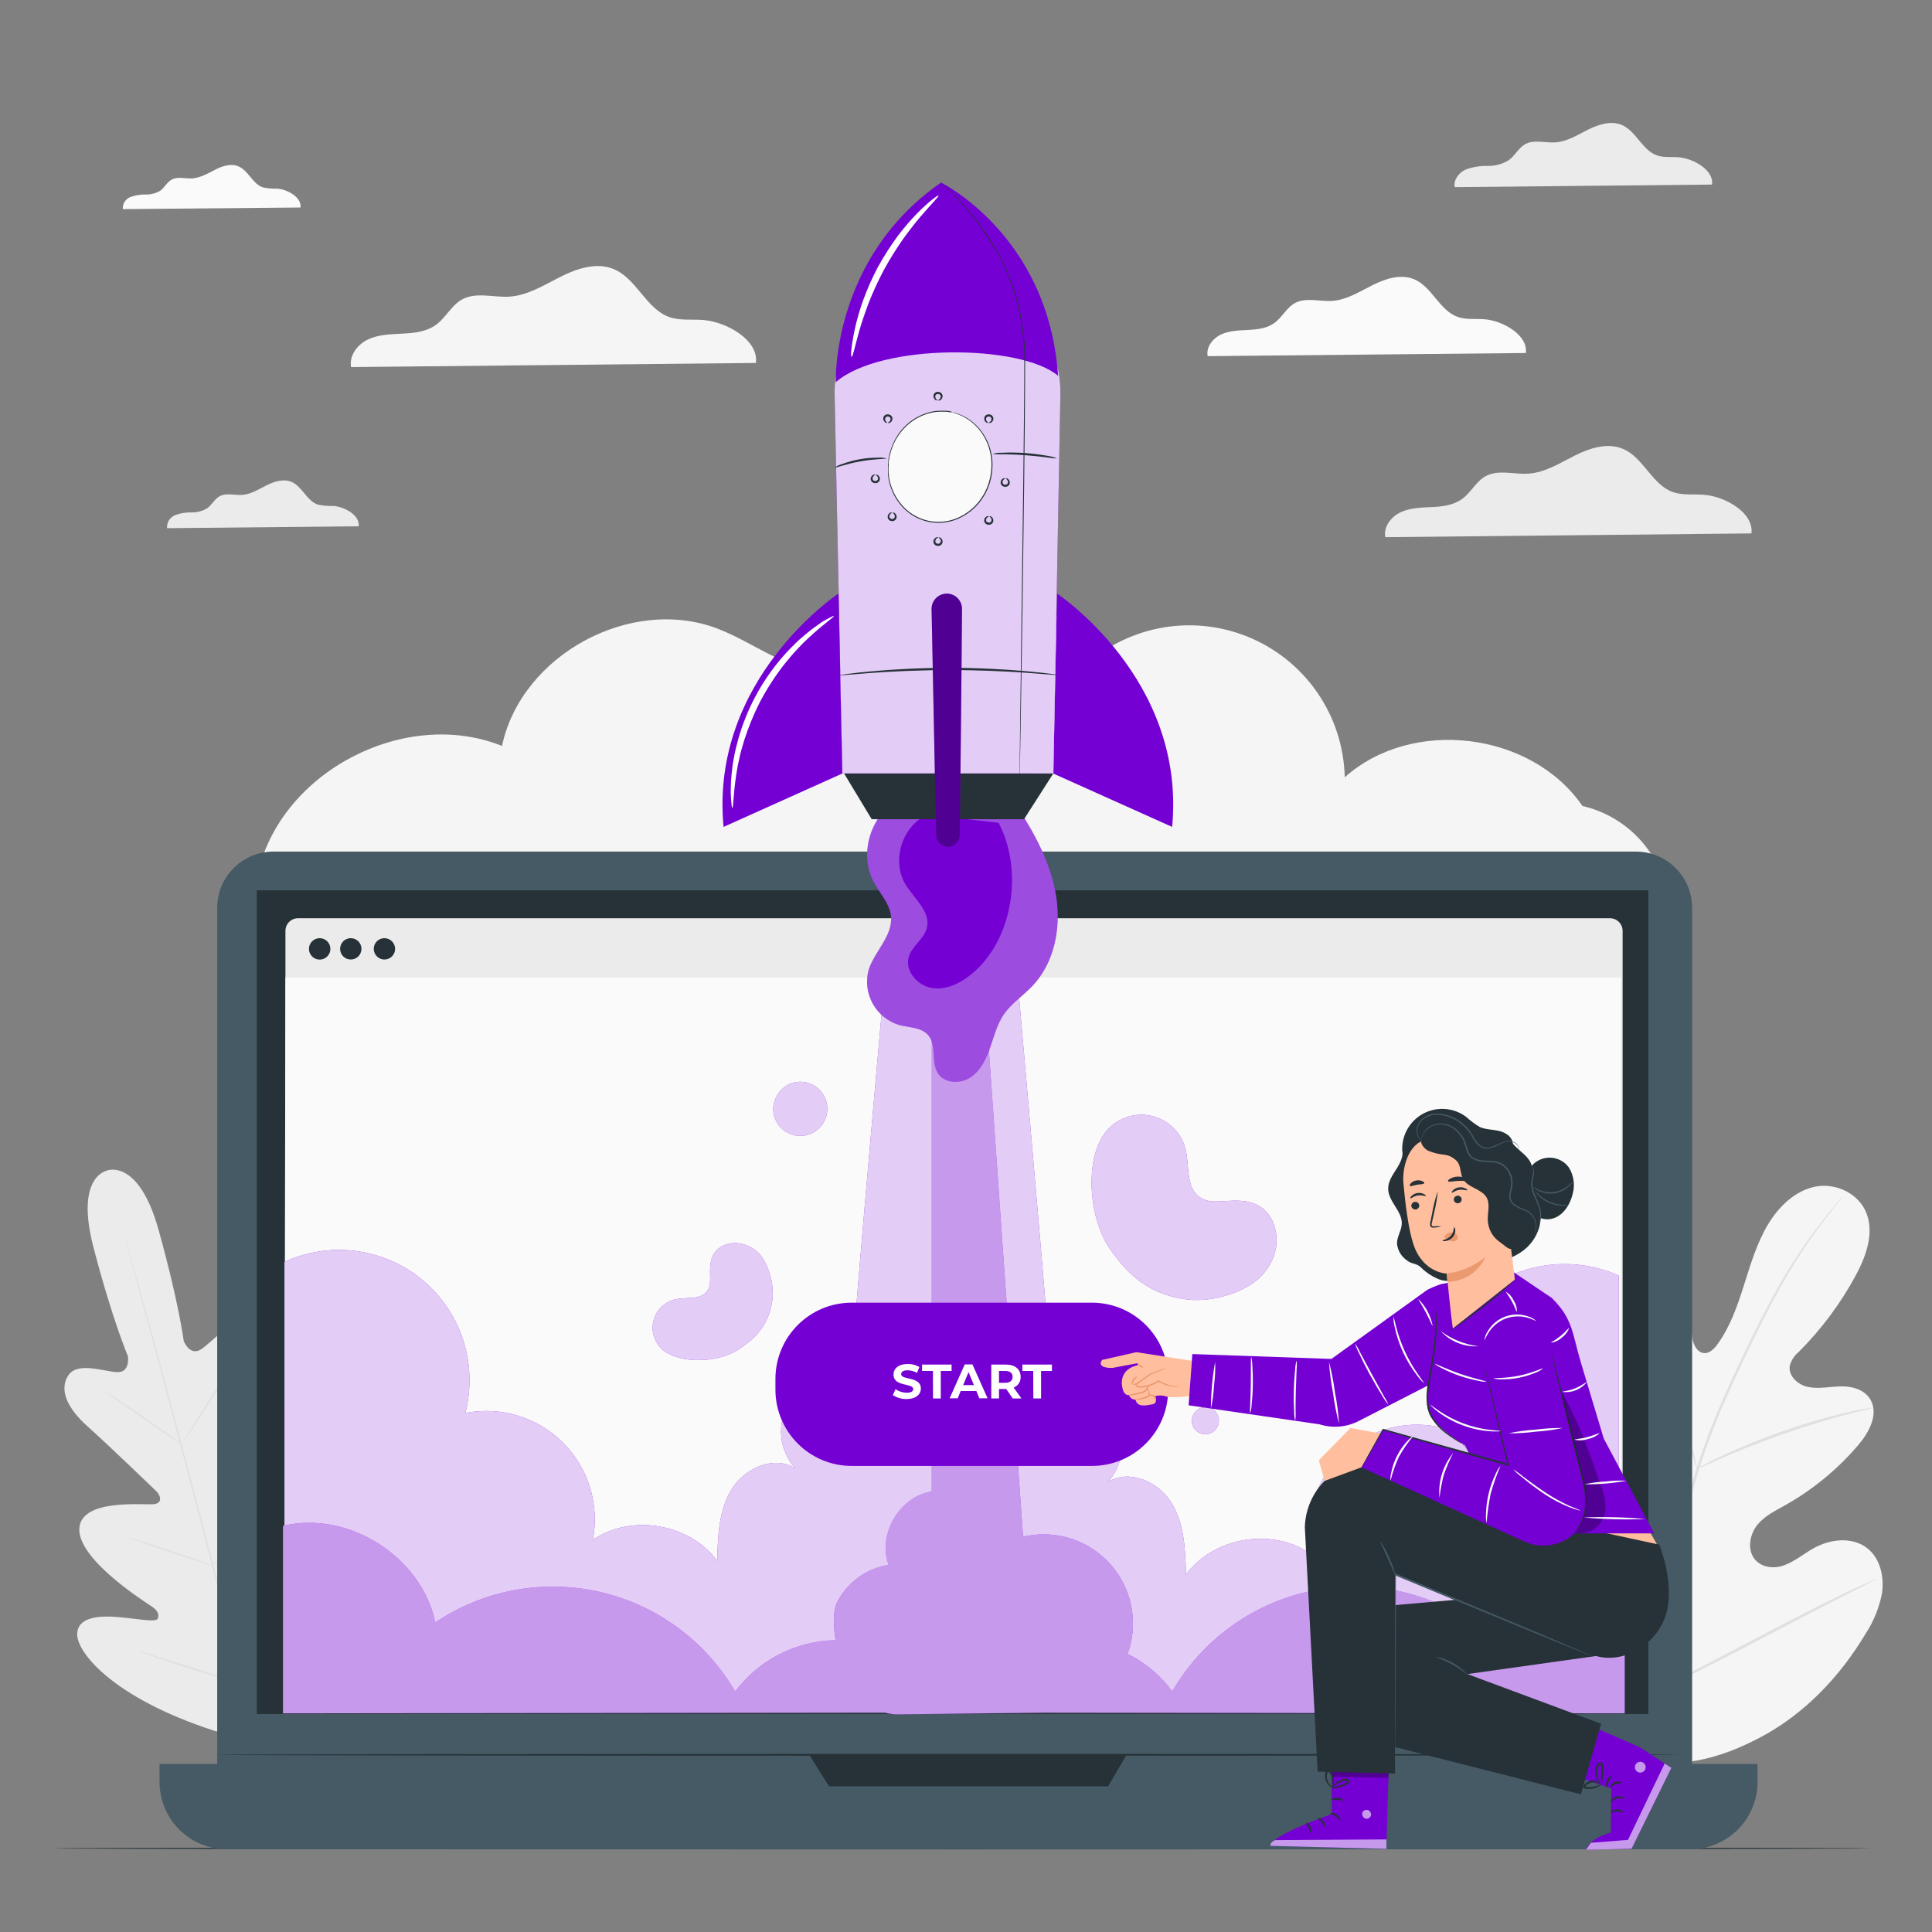 <svg width="252" height="252" viewBox="0 0 252 252" fill="none" xmlns="http://www.w3.org/2000/svg">
<rect x="0" y="0" width="252" height="252" fill="#808080" stroke="none"/>
<g id="Launching-pana 1">
<g id="freepik--background-complete--inject-863">
<path id="Vector" d="M206.408 105.129C199.74 95.427 184.187 93.537 175.402 101.385C175.311 97.417 174.059 93.564 171.8 90.301C169.541 87.038 166.374 84.51 162.693 83.029C159.011 81.548 154.976 81.179 151.087 81.968C147.198 82.757 143.625 84.67 140.812 87.469C142.067 83.059 137.441 78.76 132.864 78.523C128.288 78.286 124.049 80.746 120.123 83.11C116.197 85.473 111.933 87.908 107.357 87.6C102.403 87.268 98.285 83.81 93.658 82.021C82.328 77.641 67.989 85.413 65.48 97.297C52.94 92.257 36.852 100.523 33.697 113.672L217.294 115.814C216.64 113.203 215.277 110.824 213.356 108.939C211.435 107.054 209.03 105.735 206.408 105.129Z" fill="#F5F5F5"/>
<path id="Vector_2" d="M199.019 46.045C199.336 43.737 196.081 41.837 193.631 41.641C192.467 41.55 191.252 41.726 190.149 41.343C187.755 40.507 186.797 37.412 184.463 36.429C182.715 35.688 180.704 36.349 179.01 37.2C177.317 38.052 175.643 39.126 173.748 39.246C172.105 39.352 170.316 38.742 168.88 39.544C167.806 40.144 167.242 41.378 166.254 42.109C165.266 42.84 164.026 42.971 162.822 43.037C161.617 43.102 160.382 43.117 159.294 43.616C158.205 44.115 157.278 45.274 157.525 46.454L199.019 46.045Z" fill="#FAFAFA"/>
<path id="Vector_3" d="M39.197 27.065C39.374 25.775 37.559 24.716 36.173 24.61C35.535 24.631 34.897 24.574 34.273 24.439C32.938 23.975 32.403 22.247 31.098 21.697C30.125 21.289 29.001 21.652 28.074 22.131C27.147 22.609 26.154 23.184 25.1 23.27C24.178 23.33 23.185 22.987 22.379 23.436C21.779 23.774 21.466 24.444 20.917 24.867C20.341 25.217 19.676 25.392 19.002 25.371C18.329 25.355 17.659 25.465 17.026 25.694C16.71 25.813 16.44 26.032 16.258 26.317C16.076 26.602 15.992 26.939 16.018 27.276L39.197 27.065Z" fill="#FAFAFA"/>
<path id="Vector_4" d="M228.443 69.577C228.806 66.926 225.066 64.744 222.254 64.537C220.908 64.426 219.517 64.633 218.222 64.189C215.47 63.232 214.371 59.654 211.67 58.54C209.654 57.693 207.35 58.449 205.4 59.427C203.449 60.404 201.529 61.639 199.352 61.78C197.457 61.901 195.406 61.201 193.747 62.123C192.518 62.813 191.873 64.235 190.723 65.072C189.574 65.908 188.158 66.079 186.782 66.14C185.406 66.2 183.97 66.231 182.715 66.805C181.46 67.38 180.417 68.71 180.699 70.066L228.443 69.577Z" fill="#EBEBEB"/>
<path id="Vector_5" d="M223.308 24.076C223.565 22.206 220.929 20.674 218.948 20.513C218.006 20.437 217.023 20.583 216.131 20.271C214.191 19.596 213.419 17.091 211.529 16.294C210.113 15.7 208.505 16.229 207.119 16.919C205.733 17.61 204.393 18.477 202.861 18.572C201.53 18.658 200.084 18.164 198.919 18.814C198.053 19.318 197.599 20.326 196.798 20.891C195.97 21.402 195.013 21.663 194.041 21.642C193.066 21.62 192.095 21.779 191.178 22.11C190.296 22.514 189.565 23.451 189.747 24.409L223.308 24.076Z" fill="#EBEBEB"/>
<path id="Vector_6" d="M46.781 68.645C46.973 67.254 45.012 66.125 43.541 65.994C42.835 66.023 42.129 65.962 41.439 65.812C39.997 65.308 39.423 63.449 38.017 62.854C36.963 62.41 35.754 62.809 34.736 63.318C33.718 63.827 32.72 64.477 31.57 64.552C30.562 64.613 29.504 64.25 28.637 64.734C27.987 65.092 27.629 65.838 27.055 66.276C26.434 66.658 25.717 66.852 24.988 66.835C24.264 66.818 23.543 66.936 22.861 67.183C22.523 67.315 22.236 67.552 22.043 67.86C21.851 68.168 21.763 68.53 21.793 68.892L46.781 68.645Z" fill="#EBEBEB"/>
<path id="Vector_7" d="M98.592 47.341C98.996 44.407 94.853 41.993 91.743 41.741C90.256 41.62 88.719 41.847 87.308 41.358C84.284 40.295 83.044 36.359 80.075 35.109C77.853 34.171 75.292 35.003 73.14 36.086C70.988 37.17 68.856 38.536 66.447 38.692C64.356 38.823 62.083 38.047 60.248 39.07C58.882 39.831 58.172 41.404 56.911 42.336C55.651 43.268 54.074 43.435 52.547 43.515C51.02 43.596 49.442 43.616 48.051 44.251C46.66 44.886 45.511 46.368 45.798 47.88L98.592 47.341Z" fill="#F5F5F5"/>
<path id="Vector_8" d="M14.037 152.667C14.037 152.667 9.743 153.277 12.187 162.676C14.631 172.076 16.688 176.904 16.688 176.904C16.688 176.904 17.015 179.036 15.297 178.976C13.578 178.915 10.08 177.549 8.891 179.424C7.701 181.299 8.745 183.663 11.451 186.082C14.158 188.501 19.878 194.01 20.392 194.514C20.906 195.018 21.284 196.026 20.11 196.192C18.936 196.359 10.584 195.366 10.347 199.362C10.111 203.359 18.769 208.858 19.702 209.478C20.634 210.098 20.78 210.581 20.574 211.126C20.367 211.67 17.585 211.08 15.191 210.904C12.797 210.728 10 210.944 10.07 213.263C10.141 215.581 14.682 221.422 27.897 225.737L34.151 227.334L38.753 222.768C48.016 212.401 49.014 205.073 47.911 203.031C46.807 200.99 44.272 202.215 42.291 203.566C40.31 204.916 38.199 206.822 37.755 206.459C37.312 206.096 37.191 205.597 37.684 204.594C38.178 203.591 42.886 194.514 40.708 191.152C38.531 187.791 31.752 192.836 30.649 193.299C29.545 193.763 29.363 192.669 29.555 191.989C29.746 191.308 31.934 183.653 33.083 180.205C34.232 176.758 33.98 174.213 31.954 173.149C29.928 172.086 27.66 175.095 26.203 176.012C24.747 176.929 23.965 174.918 23.965 174.918C23.965 174.918 23.29 169.707 20.664 160.353C18.038 150.999 13.936 152.682 13.936 152.682" fill="#EBEBEB"/>
<path id="Vector_9" d="M34.146 228.886C32.256 222.007 29.106 209.734 26.339 199.191C23.572 188.647 21.067 179.132 19.208 172.242C18.28 168.805 17.529 166.018 17.005 164.087L16.405 161.865L16.254 161.29L16.209 161.088C16.209 161.088 16.234 161.154 16.274 161.285L16.446 161.854C16.592 162.358 16.804 163.109 17.081 164.062C17.63 165.982 18.401 168.764 19.349 172.202C21.239 179.081 23.769 188.607 26.531 199.14C29.293 209.674 32.428 221.962 34.272 228.851" fill="#E0E0E0"/>
<path id="Vector_10" d="M13.719 181.541C13.861 181.602 13.998 181.677 14.127 181.763C14.389 181.914 14.757 182.146 15.211 182.433C16.113 183.012 17.337 183.839 18.678 184.781L22.095 187.201L23.134 187.931C23.268 188.011 23.393 188.106 23.506 188.214C23.361 188.158 23.222 188.085 23.093 187.997C22.831 187.846 22.463 187.614 22.015 187.322C21.117 186.732 19.898 185.885 18.562 184.948L15.12 182.549L14.112 181.828C13.967 181.753 13.834 181.656 13.719 181.541Z" fill="#E0E0E0"/>
<path id="Vector_11" d="M24.026 187.906C23.976 187.876 25.579 185.27 27.6 182.085C29.621 178.9 31.299 176.345 31.345 176.4C31.39 176.455 29.792 179.031 27.771 182.216C25.75 185.401 24.072 187.937 24.026 187.906Z" fill="#E0E0E0"/>
<path id="Vector_12" d="M27.539 204.266C27.64 204.143 27.755 204.031 27.882 203.933L28.855 203.082C29.671 202.356 30.8 201.353 32.005 200.199C33.209 199.045 34.267 197.966 35.029 197.175L35.931 196.242C36.033 196.119 36.149 196.009 36.278 195.915C36.194 196.05 36.096 196.177 35.986 196.293C35.789 196.53 35.482 196.862 35.134 197.271C34.404 198.087 33.36 199.186 32.146 200.34C30.931 201.494 29.797 202.487 28.95 203.182C28.527 203.53 28.179 203.807 27.942 203.989C27.82 204.098 27.685 204.191 27.539 204.266Z" fill="#E0E0E0"/>
<path id="Vector_13" d="M16.949 200.592C17.096 200.608 17.239 200.642 17.378 200.693L18.522 201.046C19.484 201.348 20.815 201.781 22.276 202.27C23.738 202.759 25.059 203.218 26.016 203.556L27.14 203.969C27.281 204.011 27.417 204.07 27.543 204.145C27.397 204.125 27.254 204.09 27.115 204.039L25.971 203.692C25.003 203.384 23.678 202.951 22.211 202.462C20.744 201.973 19.429 201.519 18.476 201.177L17.352 200.768C17.212 200.724 17.077 200.665 16.949 200.592Z" fill="#E0E0E0"/>
<path id="Vector_14" d="M18.215 215.405C18.401 215.434 18.585 215.48 18.764 215.541L20.231 215.984C21.471 216.367 23.174 216.911 25.059 217.496C26.944 218.081 28.638 218.67 29.862 219.089L31.314 219.593C31.488 219.648 31.657 219.719 31.818 219.804C31.631 219.778 31.446 219.733 31.268 219.668L29.822 219.24C28.582 218.857 26.879 218.313 24.994 217.728C23.109 217.143 21.415 216.554 20.191 216.135L18.739 215.631C18.556 215.575 18.381 215.499 18.215 215.405Z" fill="#E0E0E0"/>
<path id="Vector_15" d="M31.541 219.633C31.668 219.476 31.81 219.331 31.964 219.2L33.159 218.071C34.167 217.113 35.548 215.793 37.04 214.286C38.532 212.779 39.842 211.388 40.784 210.37L41.903 209.16C42.033 209.007 42.177 208.865 42.332 208.737C42.221 208.904 42.098 209.062 41.964 209.211C41.717 209.513 41.349 209.941 40.89 210.46C39.973 211.504 38.673 212.915 37.181 214.422C35.689 215.929 34.273 217.224 33.265 218.177C32.761 218.635 32.322 219.008 32.025 219.26C31.874 219.397 31.712 219.522 31.541 219.633Z" fill="#E0E0E0"/>
<path id="Vector_16" d="M212.763 229.396C202.316 223.615 198.389 210.748 197.175 198.868C196.973 196.883 196.489 194.836 197.134 192.977C197.78 191.117 199.654 189.655 201.434 190.26C202.9 190.764 203.727 192.382 204.684 193.687C205.931 195.404 207.641 196.731 209.613 197.513C210.879 198.017 212.385 198.203 213.454 197.361C214.921 196.197 214.79 193.833 214.517 191.858L212.975 180.886C212.698 178.92 212.421 176.914 212.743 174.974C213.066 173.033 214.094 171.123 215.767 170.362C217.441 169.601 219.754 170.362 220.379 172.247C220.558 173.051 220.686 173.866 220.762 174.686C220.923 175.493 221.397 176.345 222.153 176.476C222.909 176.607 223.579 175.972 224.048 175.296C225.681 173.048 226.623 170.317 227.48 167.61C228.337 164.904 229.159 162.142 230.59 159.743C232.021 157.344 234.168 155.298 236.774 154.778C239.38 154.259 242.424 155.605 243.457 158.256C244.49 160.907 243.366 163.951 242.021 166.421C240.053 170.05 237.573 173.377 234.657 176.299C234.071 176.77 233.648 177.414 233.448 178.139C233.226 179.5 234.562 180.659 235.832 180.906C237.263 181.203 238.73 180.845 240.186 180.83C241.643 180.815 243.286 181.274 244.022 182.65C245.03 184.55 243.759 186.873 242.399 188.466C239.705 191.632 236.472 194.296 232.848 196.333C231.568 197.049 230.207 197.709 229.254 198.853C228.302 199.997 227.878 201.877 228.725 203.167C229.572 204.458 231.321 204.679 232.697 204.175C234.073 203.671 235.217 202.704 236.507 201.973C238.891 200.607 242.177 200.345 244.107 202.452C245.377 203.838 245.76 205.98 245.468 207.865C245.103 209.732 244.379 211.51 243.336 213.101C239.974 218.736 235.343 223.539 229.779 226.518C224.214 229.496 218.867 230.832 212.743 229.355" fill="#F5F5F5"/>
<path id="Vector_17" d="M214.623 221.589C215.588 214.904 216.917 208.276 218.605 201.736C219.043 200.002 219.477 198.284 219.9 196.595C220.323 194.907 220.752 193.234 221.266 191.626C222.248 188.551 223.394 185.532 224.698 182.579C225.923 179.762 227.183 177.136 228.377 174.691C229.572 172.247 230.731 169.989 231.87 167.983C233.645 164.821 235.667 161.805 237.918 158.962C238.704 157.954 239.339 157.208 239.778 156.704L240.282 156.134C240.336 156.067 240.397 156.004 240.463 155.948C240.418 156.022 240.368 156.093 240.312 156.159L239.833 156.754C239.415 157.258 238.795 158.044 238.024 159.057C235.826 161.931 233.845 164.963 232.097 168.129C230.973 170.145 229.834 172.398 228.644 174.843C227.455 177.287 226.195 179.928 224.985 182.73C223.693 185.674 222.557 188.683 221.583 191.747C221.079 193.35 220.656 195.008 220.228 196.696C219.799 198.385 219.371 200.103 218.932 201.837C217.25 208.362 215.914 214.972 214.93 221.639" fill="#E0E0E0"/>
<path id="Vector_18" d="M221.362 191.601C221.235 191.342 221.137 191.07 221.07 190.789C220.898 190.26 220.677 189.484 220.414 188.521C219.91 186.601 219.255 183.925 218.565 180.961C217.874 177.998 217.199 175.347 216.65 173.442C216.377 172.489 216.146 171.718 215.989 171.189C215.89 170.917 215.816 170.637 215.768 170.352C215.913 170.601 216.028 170.867 216.11 171.143C216.312 171.647 216.579 172.418 216.876 173.366C217.486 175.261 218.202 177.902 218.892 180.881C219.583 183.859 220.183 186.425 220.646 188.441C220.863 189.353 221.05 190.119 221.196 190.734C221.278 191.017 221.334 191.307 221.362 191.601Z" fill="#E0E0E0"/>
<path id="Vector_19" d="M244.345 183.622C244.046 183.737 243.735 183.822 243.418 183.874C242.818 184.015 241.951 184.217 240.898 184.499C238.771 185.049 235.858 185.916 232.678 187.019C229.498 188.123 226.675 189.272 224.649 190.164C223.641 190.598 222.825 190.976 222.26 191.233C221.976 191.381 221.679 191.505 221.373 191.601C221.631 191.403 221.91 191.234 222.205 191.097C222.749 190.799 223.55 190.386 224.553 189.917C227.169 188.697 229.845 187.612 232.572 186.666C235.282 185.705 238.043 184.894 240.843 184.237C241.916 183.99 242.793 183.829 243.403 183.733C243.713 183.665 244.028 183.627 244.345 183.622Z" fill="#E0E0E0"/>
<path id="Vector_20" d="M214.85 221.08C214.85 221.08 214.77 220.989 214.644 220.797L214.14 219.935C213.686 219.19 213.051 218.091 212.29 216.725C210.778 213.988 208.762 210.138 206.605 205.864C204.448 201.59 202.482 197.719 201.011 194.952L199.257 191.686L198.783 190.789C198.719 190.689 198.67 190.581 198.637 190.467C198.718 190.553 198.787 190.649 198.843 190.754L199.347 191.611C199.801 192.357 200.436 193.455 201.197 194.826C202.709 197.563 204.725 201.408 206.882 205.687C209.039 209.966 211.005 213.827 212.477 216.594L214.23 219.865L214.704 220.752C214.767 220.855 214.816 220.965 214.85 221.08Z" fill="#E0E0E0"/>
<path id="Vector_21" d="M244.779 205.939C244.69 206.013 244.592 206.075 244.486 206.121L243.619 206.569L240.409 208.197C237.702 209.573 233.988 211.519 229.885 213.676C225.783 215.833 222.048 217.743 219.301 219.059C217.936 219.719 216.827 220.238 216.051 220.571L215.158 220.959C214.952 221.044 214.841 221.085 214.836 221.07C214.925 220.999 215.024 220.939 215.128 220.893L215.995 220.44L219.201 218.812C221.902 217.436 225.622 215.49 229.724 213.333C233.827 211.176 237.561 209.266 240.308 207.95C241.674 207.295 242.788 206.771 243.564 206.438L244.456 206.05C244.558 205.998 244.666 205.961 244.779 205.939Z" fill="#E0E0E0"/>
</g>
<g id="freepik--Floor--inject-863">
<path id="Vector_22" d="M244.303 241.089C244.303 241.164 191.106 241.225 125.5 241.225C59.895 241.225 6.688 241.164 6.688 241.089C6.688 241.013 59.875 240.958 125.5 240.958C191.126 240.958 244.303 241.018 244.303 241.089Z" fill="#263238"/>
</g>
<g id="freepik--Device--inject-863">
<path id="Vector_23" d="M213.369 111.077H35.673C31.618 111.077 28.33 114.364 28.33 118.42V230.953C28.33 235.009 31.618 238.296 35.673 238.296H213.369C217.424 238.296 220.712 235.009 220.712 230.953V118.42C220.712 114.364 217.424 111.077 213.369 111.077Z" fill="#455A64"/>
<path id="Vector_24" d="M20.811 230.081H229.245V232.43C229.245 234.758 228.32 236.991 226.673 238.638C225.027 240.284 222.794 241.209 220.465 241.209H29.59C27.262 241.209 25.029 240.284 23.382 238.638C21.735 236.991 20.811 234.758 20.811 232.43V230.081Z" fill="#455A64"/>
<path id="Vector_25" d="M215.006 116.132H33.49V223.57H215.006V116.132Z" fill="#263238"/>
<path id="Vector_26" d="M105.553 228.892L108.143 233.004H144.537L146.936 228.892H105.553Z" fill="#263238"/>
<path id="Vector_27" d="M209.997 119.771H38.879C37.968 119.771 37.23 120.508 37.23 121.419V221.579C37.23 222.489 37.968 223.227 38.879 223.227H209.997C210.907 223.227 211.645 222.489 211.645 221.579V121.419C211.645 120.508 210.907 119.771 209.997 119.771Z" fill="#EBEBEB"/>
<path id="Vector_28" d="M211.459 223.378H37.045L37.231 127.502H211.459V223.378Z" fill="#FAFAFA"/>
<path id="Vector_29" d="M51.534 123.767C51.533 124.042 51.451 124.311 51.297 124.539C51.144 124.767 50.926 124.944 50.672 125.049C50.418 125.153 50.138 125.18 49.868 125.126C49.599 125.072 49.352 124.939 49.158 124.744C48.964 124.549 48.832 124.302 48.778 124.032C48.725 123.762 48.753 123.483 48.858 123.229C48.964 122.975 49.142 122.758 49.371 122.605C49.599 122.453 49.868 122.371 50.143 122.371C50.326 122.371 50.507 122.407 50.676 122.478C50.846 122.548 50.999 122.651 51.128 122.781C51.258 122.91 51.36 123.064 51.43 123.234C51.499 123.403 51.535 123.584 51.534 123.767Z" fill="#263238"/>
<path id="Vector_30" d="M43.093 123.767C43.093 124.044 43.011 124.314 42.857 124.544C42.704 124.773 42.485 124.952 42.23 125.058C41.975 125.163 41.694 125.191 41.423 125.136C41.152 125.082 40.903 124.949 40.708 124.753C40.513 124.557 40.38 124.308 40.327 124.037C40.274 123.766 40.302 123.485 40.408 123.23C40.515 122.975 40.695 122.757 40.925 122.604C41.155 122.451 41.426 122.37 41.702 122.371C41.885 122.371 42.066 122.407 42.235 122.478C42.404 122.548 42.558 122.651 42.687 122.781C42.816 122.91 42.919 123.064 42.989 123.234C43.058 123.403 43.094 123.584 43.093 123.767Z" fill="#263238"/>
<path id="Vector_31" d="M47.145 123.767C47.144 124.042 47.062 124.311 46.908 124.539C46.755 124.767 46.537 124.944 46.283 125.049C46.029 125.153 45.749 125.18 45.48 125.126C45.21 125.072 44.963 124.939 44.769 124.744C44.575 124.549 44.443 124.302 44.39 124.032C44.336 123.762 44.364 123.483 44.47 123.229C44.575 122.975 44.753 122.758 44.982 122.605C45.211 122.453 45.479 122.371 45.754 122.371C45.937 122.371 46.119 122.407 46.288 122.478C46.457 122.548 46.611 122.651 46.74 122.781C46.869 122.91 46.971 123.064 47.041 123.234C47.111 123.403 47.146 123.584 47.145 123.767Z" fill="#263238"/>
<path id="Vector_32" d="M219.059 228.892C219.059 228.957 176.36 229.013 123.697 229.013C71.034 229.013 28.33 228.957 28.33 228.892C28.33 228.826 71.019 228.766 123.697 228.766C176.375 228.766 219.059 228.816 219.059 228.892Z" fill="#263238"/>
<path id="Vector_33" d="M193.088 168.78C190.658 170.875 188.854 173.601 187.876 176.657C186.897 179.713 186.783 182.98 187.544 186.097C185.272 185.649 182.923 185.765 180.706 186.437C178.489 187.108 176.471 188.313 174.828 189.947C173.186 191.581 171.97 193.593 171.287 195.807C170.604 198.021 170.476 200.368 170.912 202.643C165.918 199.206 158.282 200.491 154.689 205.38C154.613 202.154 154.487 198.752 152.794 196.006C151.1 193.259 147.25 191.565 144.533 193.309C145.563 192.136 146.188 190.663 146.317 189.108C146.446 187.552 146.072 185.996 145.25 184.67C144.428 183.343 143.202 182.315 141.751 181.738C140.301 181.161 138.704 181.066 137.195 181.465C137.119 177.595 134.675 150.187 132.659 127.063H115.442C113.426 149.784 111.123 175.881 111.047 179.656C109.535 179.248 107.93 179.339 106.473 179.915C105.016 180.492 103.784 181.523 102.961 182.856C102.137 184.189 101.765 185.752 101.901 187.313C102.037 188.874 102.673 190.349 103.714 191.52C100.998 189.776 97.162 191.475 95.454 194.216C93.745 196.958 93.629 200.365 93.553 203.591C89.96 198.707 82.329 197.417 77.33 200.854C77.766 198.579 77.638 196.232 76.955 194.018C76.272 191.804 75.056 189.792 73.414 188.158C71.772 186.524 69.753 185.319 67.536 184.647C65.319 183.976 62.971 183.859 60.698 184.308C61.505 181.191 61.411 177.908 60.427 174.842C59.443 171.776 57.609 169.053 55.138 166.988C52.666 164.924 49.66 163.603 46.468 163.18C43.276 162.756 40.029 163.247 37.105 164.596V223.327H211.137V166.375C208.2 165.071 204.959 164.605 201.773 165.029C198.587 165.453 195.581 166.751 193.088 168.78Z" fill="#7400D3"/>
<g id="Group" opacity="0.8">
<path id="Vector_34" d="M193.088 168.78C190.658 170.875 188.854 173.601 187.876 176.657C186.897 179.713 186.783 182.98 187.544 186.097C185.272 185.649 182.923 185.765 180.706 186.437C178.489 187.108 176.471 188.313 174.828 189.947C173.186 191.581 171.97 193.593 171.287 195.807C170.604 198.021 170.476 200.368 170.912 202.643C165.918 199.206 158.282 200.491 154.689 205.38C154.613 202.154 154.487 198.752 152.794 196.006C151.1 193.259 147.25 191.565 144.533 193.309C145.563 192.136 146.188 190.663 146.317 189.108C146.446 187.552 146.072 185.996 145.25 184.67C144.428 183.343 143.202 182.315 141.751 181.738C140.301 181.161 138.704 181.066 137.195 181.465C137.119 177.595 134.675 150.187 132.659 127.063H115.442C113.426 149.784 111.123 175.881 111.047 179.656C109.535 179.248 107.93 179.339 106.473 179.915C105.016 180.492 103.784 181.523 102.961 182.856C102.137 184.189 101.765 185.752 101.901 187.313C102.037 188.874 102.673 190.349 103.714 191.52C100.998 189.776 97.162 191.475 95.454 194.216C93.745 196.958 93.629 200.365 93.553 203.591C89.96 198.707 82.329 197.417 77.33 200.854C77.766 198.579 77.638 196.232 76.955 194.018C76.272 191.804 75.056 189.792 73.414 188.158C71.772 186.524 69.753 185.319 67.536 184.647C65.319 183.976 62.971 183.859 60.698 184.308C61.505 181.191 61.411 177.908 60.427 174.842C59.443 171.776 57.609 169.053 55.138 166.988C52.666 164.924 49.66 163.603 46.468 163.18C43.276 162.756 40.029 163.247 37.105 164.596V223.327H211.137V166.375C208.2 165.071 204.959 164.605 201.773 165.029C198.587 165.453 195.581 166.751 193.088 168.78Z" fill="white"/>
</g>
<path id="Vector_35" d="M192.025 211.599C188.902 209.501 185.381 208.067 181.682 207.384C177.982 206.701 174.181 206.784 170.515 207.629C166.848 208.473 163.394 210.061 160.366 212.294C157.338 214.527 154.8 217.358 152.91 220.611C151.379 218.542 149.378 216.867 147.073 215.722C147.237 215.287 147.373 214.843 147.482 214.392C147.928 212.461 147.873 210.448 147.324 208.544C146.774 206.64 145.748 204.907 144.342 203.511C142.936 202.114 141.197 201.1 139.289 200.564C137.381 200.027 135.368 199.987 133.44 200.446L128.289 127.063H121.536V194.544C117.352 195.184 114.434 200.138 115.911 204.12C114.454 204.347 113.073 204.924 111.888 205.802C110.703 206.68 109.749 207.832 109.107 209.16C108.704 210.027 108.643 211.861 108.991 213.938C106.441 213.984 103.936 214.612 101.665 215.773C99.394 216.933 97.418 218.597 95.887 220.636C93.997 217.383 91.459 214.553 88.431 212.32C85.403 210.087 81.949 208.499 78.282 207.654C74.616 206.809 70.815 206.726 67.115 207.409C63.415 208.092 59.895 209.527 56.772 211.625C55.003 203.057 45.422 196.968 36.914 199.025V223.484L115.432 223.383C115.972 223.537 116.53 223.615 117.09 223.615L136.283 223.388L211.918 223.484V198.979C203.39 196.943 193.809 203.031 192.025 211.599Z" fill="#7400D3"/>
<g id="Group_2" opacity="0.6">
<path id="Vector_36" d="M192.025 211.599C188.902 209.501 185.381 208.067 181.682 207.384C177.982 206.701 174.181 206.784 170.515 207.629C166.848 208.473 163.394 210.061 160.366 212.294C157.338 214.527 154.8 217.358 152.91 220.611C151.379 218.542 149.378 216.867 147.073 215.722C147.237 215.287 147.373 214.843 147.482 214.392C147.928 212.461 147.873 210.448 147.324 208.544C146.774 206.64 145.748 204.907 144.342 203.511C142.936 202.114 141.197 201.1 139.289 200.564C137.381 200.027 135.368 199.987 133.44 200.446L128.289 127.063H121.536V194.544C117.352 195.184 114.434 200.138 115.911 204.12C114.454 204.347 113.073 204.924 111.888 205.802C110.703 206.68 109.749 207.832 109.107 209.16C108.704 210.027 108.643 211.861 108.991 213.938C106.441 213.984 103.936 214.612 101.665 215.773C99.394 216.933 97.418 218.597 95.887 220.636C93.997 217.383 91.459 214.553 88.431 212.32C85.403 210.087 81.949 208.499 78.282 207.654C74.616 206.809 70.815 206.726 67.115 207.409C63.415 208.092 59.895 209.527 56.772 211.625C55.003 203.057 45.422 196.968 36.914 199.025V223.484L115.432 223.383C115.972 223.537 116.53 223.615 117.09 223.615L136.283 223.388L211.918 223.484V198.979C203.39 196.943 193.809 203.031 192.025 211.599Z" fill="white"/>
</g>
</g>
<g id="freepik--Rocket--inject-863">
<path id="Vector_37" d="M117.558 104.091C113.687 105.931 111.933 111.233 113.949 115.018C114.745 116.53 116.046 117.825 116.217 119.508C116.479 122.089 114.04 124.105 113.284 126.564C112.9 128.039 113.102 129.604 113.846 130.933C114.59 132.262 115.819 133.252 117.276 133.696C118.601 134.044 120.189 133.983 121.076 135.027C122.21 136.357 121.388 138.555 122.361 140.021C123.233 141.337 125.274 141.402 126.589 140.525C127.905 139.648 128.631 138.131 129.15 136.639C129.669 135.148 130.057 133.58 130.954 132.28C131.962 130.853 133.449 129.876 134.648 128.621C137.531 125.597 138.413 121.061 137.763 116.923C137.113 112.785 135.112 109 132.849 105.487" fill="#7400D3"/>
<g id="Group_3" opacity="0.3">
<path id="Vector_38" d="M117.558 104.091C113.687 105.931 111.933 111.233 113.949 115.018C114.745 116.53 116.046 117.825 116.217 119.508C116.479 122.089 114.04 124.105 113.284 126.564C112.9 128.039 113.102 129.604 113.846 130.933C114.59 132.262 115.819 133.252 117.276 133.696C118.601 134.044 120.189 133.983 121.076 135.027C122.21 136.357 121.388 138.555 122.361 140.021C123.233 141.337 125.274 141.402 126.589 140.525C127.905 139.648 128.631 138.131 129.15 136.639C129.669 135.148 130.057 133.58 130.954 132.28C131.962 130.853 133.449 129.876 134.648 128.621C137.531 125.597 138.413 121.061 137.763 116.923C137.113 112.785 135.112 109 132.849 105.487" fill="white"/>
</g>
<path id="Vector_39" d="M120.96 106.268C117.679 107.715 116.242 112.266 118.097 115.34C119.231 117.215 121.429 118.909 120.894 121.03C120.531 122.472 118.989 123.354 118.546 124.77C117.956 126.655 119.74 128.656 121.706 128.893C123.671 129.13 125.566 128.081 127.053 126.776C132.199 122.24 133.454 113.37 130.243 107.317" fill="#7400D3"/>
<path id="Vector_40" d="M137.873 77.419C137.873 77.419 154.727 88.568 152.888 107.856L137.395 100.901L137.873 77.419Z" fill="#7400D3"/>
<path id="Vector_41" d="M109.871 100.513L113.701 106.858H133.564L137.395 100.876L109.871 100.513Z" fill="#263238"/>
<path id="Vector_42" d="M122.604 36.49C118.824 36.743 115.287 38.443 112.729 41.236C110.17 44.029 108.786 47.701 108.864 51.489L109.872 100.881H137.396L138.313 51.463C138.352 49.423 137.966 47.397 137.181 45.514C136.395 43.631 135.227 41.931 133.75 40.523C132.273 39.115 130.519 38.03 128.6 37.335C126.682 36.641 124.64 36.353 122.604 36.49Z" fill="#7400D3"/>
<g id="Group_4" opacity="0.8">
<path id="Vector_43" d="M122.604 36.49C118.824 36.743 115.287 38.443 112.729 41.236C110.17 44.029 108.786 47.701 108.864 51.489L109.872 100.881H137.396L138.313 51.463C138.352 49.423 137.966 47.397 137.181 45.514C136.395 43.631 135.227 41.931 133.75 40.523C132.273 39.115 130.519 38.03 128.6 37.335C126.682 36.641 124.64 36.353 122.604 36.49Z" fill="white"/>
</g>
<path id="Vector_44" d="M109.368 77.419C109.368 77.419 92.535 88.568 94.379 107.856L109.872 100.891L109.368 77.419Z" fill="#7400D3"/>
<path id="Vector_45" d="M109.015 49.851C114.836 44.755 133.106 44.866 138.01 49.014C136.75 30.678 122.749 23.814 122.749 23.814C108.425 33.733 109.015 49.851 109.015 49.851Z" fill="#7400D3"/>
<path id="Vector_46" d="M122.75 23.819L122.916 23.97C123.022 24.071 123.183 24.217 123.385 24.414L124.151 25.14L124.655 25.603L125.159 26.168C125.522 26.566 125.935 27.004 126.374 27.498L127.714 29.172C127.941 29.479 128.168 29.811 128.405 30.144C128.642 30.477 128.909 30.82 129.121 31.198C129.569 31.944 130.068 32.709 130.496 33.592C131.48 35.466 132.242 37.448 132.77 39.498C133.067 40.638 133.287 41.797 133.43 42.966C133.515 43.571 133.561 44.186 133.646 44.795C133.701 45.429 133.723 46.065 133.712 46.701C133.712 51.816 133.646 57.441 133.581 63.333C133.44 75.146 133.274 85.836 133.148 93.573C133.082 97.438 133.027 100.568 132.986 102.735C132.986 103.814 132.946 104.656 132.936 105.255C132.936 105.538 132.936 105.759 132.936 105.9C132.936 106.042 132.936 106.122 132.936 106.122C132.936 106.122 132.936 106.047 132.936 105.9C132.936 105.754 132.936 105.538 132.936 105.255C132.936 104.681 132.936 103.839 132.961 102.735C132.986 100.568 133.027 97.438 133.072 93.573C133.173 85.826 133.309 75.136 133.465 63.333C133.531 57.426 133.606 51.801 133.606 46.701C133.62 46.072 133.598 45.442 133.541 44.816C133.46 44.196 133.415 43.586 133.334 42.986C133.193 41.82 132.974 40.665 132.679 39.529C132.158 37.487 131.406 35.512 130.436 33.642C129.982 32.76 129.483 31.994 129.025 31.248C128.803 30.87 128.521 30.537 128.314 30.195C128.108 29.852 127.861 29.529 127.634 29.222L126.303 27.544C125.87 27.04 125.462 26.611 125.099 26.208L124.595 25.638L124.116 25.17L123.36 24.434L122.901 23.98L122.75 23.819Z" fill="#263238"/>
<path id="Vector_47" d="M129.186 62.34C130.051 58.421 127.8 54.592 124.158 53.788C120.516 52.984 116.862 55.509 115.997 59.428C115.131 63.348 117.382 67.177 121.024 67.981C124.667 68.785 128.321 66.26 129.186 62.34Z" fill="#FAFAFA"/>
<path id="Vector_48" d="M124.155 53.787C124.116 53.792 124.077 53.792 124.039 53.787L123.711 53.742L123.469 53.701H123.172H122.829C122.703 53.701 122.572 53.701 122.436 53.701C122.129 53.72 121.825 53.761 121.524 53.822C121.166 53.898 120.815 54.004 120.475 54.14C119.646 54.471 118.886 54.956 118.238 55.571C117.451 56.313 116.837 57.218 116.438 58.222C116.327 58.496 116.234 58.777 116.161 59.064C116.126 59.21 116.08 59.356 116.045 59.502L115.97 59.956L115.929 60.188V60.419C115.929 60.576 115.904 60.737 115.894 60.893C115.884 61.05 115.894 61.211 115.894 61.372V61.614L115.919 61.861C116.052 63.23 116.577 64.532 117.431 65.611C118.331 66.783 119.615 67.6 121.057 67.919C122.5 68.238 124.009 68.038 125.319 67.355C126.542 66.728 127.559 65.764 128.252 64.578L128.378 64.371L128.484 64.149L128.696 63.721L128.862 63.277L128.943 63.055L129.008 62.829L129.129 62.385C129.164 62.239 129.179 62.088 129.21 61.942C129.26 61.65 129.294 61.355 129.31 61.06C129.378 59.98 129.205 58.9 128.806 57.894C128.345 56.718 127.569 55.691 126.564 54.926C126.316 54.742 126.057 54.573 125.787 54.422C125.661 54.361 125.551 54.291 125.44 54.24L125.122 54.109L124.845 53.998L124.613 53.928L124.291 53.832C124.254 53.823 124.218 53.809 124.185 53.792H124.296L124.618 53.873L124.86 53.938L125.137 54.044L125.46 54.17L125.813 54.346C126.089 54.497 126.355 54.665 126.609 54.85C126.904 55.073 127.182 55.318 127.441 55.581C128.068 56.231 128.564 56.996 128.902 57.834C129.319 58.851 129.503 59.947 129.441 61.044C129.429 61.345 129.397 61.645 129.346 61.942C129.315 62.093 129.3 62.244 129.265 62.395C129.23 62.546 129.184 62.698 129.139 62.849L129.079 63.076L128.998 63.297L128.827 63.751L128.615 64.189L128.509 64.416L128.378 64.628C127.678 65.841 126.642 66.825 125.394 67.46C124.056 68.163 122.513 68.369 121.037 68.044C119.562 67.718 118.249 66.881 117.33 65.681C116.468 64.577 115.943 63.247 115.818 61.851V61.604V61.357C115.818 61.196 115.818 61.029 115.818 60.853C115.818 60.676 115.818 60.53 115.859 60.349V60.112L115.894 59.875C115.924 59.724 115.949 59.568 115.975 59.416C116 59.265 116.055 59.119 116.096 58.968C116.17 58.677 116.266 58.393 116.383 58.116C116.789 57.095 117.417 56.178 118.222 55.43C118.883 54.813 119.657 54.329 120.501 54.004C120.846 53.87 121.201 53.765 121.564 53.691C121.868 53.633 122.177 53.596 122.486 53.58C122.627 53.58 122.758 53.58 122.884 53.58H123.232H123.53L123.771 53.626L124.099 53.686L124.155 53.787Z" fill="#263238"/>
<path id="Vector_49" d="M115.627 59.794C115.627 59.88 114.075 59.84 112.205 60.178C110.335 60.515 108.894 61.08 108.863 60.999C109.141 60.797 109.451 60.645 109.781 60.55C111.324 59.971 112.961 59.681 114.609 59.694C114.951 59.672 115.295 59.706 115.627 59.794Z" fill="#263238"/>
<path id="Vector_50" d="M137.879 59.784C137.463 59.787 137.047 59.748 136.639 59.669C135.883 59.578 134.835 59.457 133.676 59.371C132.516 59.285 131.463 59.265 130.697 59.25C130.283 59.272 129.868 59.254 129.457 59.195C129.86 59.09 130.276 59.043 130.692 59.054C131.7 59.008 132.709 59.021 133.716 59.094C134.713 59.163 135.706 59.289 136.689 59.472C137.097 59.526 137.497 59.631 137.879 59.784Z" fill="#263238"/>
<path id="Vector_51" d="M138.031 88.049C137.934 88.062 137.836 88.062 137.739 88.049L136.907 87.983L133.848 87.751C131.267 87.57 127.694 87.394 123.768 87.399C119.842 87.404 116.248 87.585 113.663 87.772L110.608 88.013L109.777 88.074C109.68 88.088 109.581 88.088 109.484 88.074C109.577 88.041 109.674 88.021 109.772 88.013L110.598 87.897C111.314 87.802 112.357 87.686 113.622 87.57C116.203 87.328 119.786 87.116 123.743 87.111C127.699 87.106 131.303 87.313 133.858 87.55C135.153 87.666 136.191 87.777 136.912 87.872L137.739 87.983C137.839 87.992 137.937 88.014 138.031 88.049Z" fill="#263238"/>
<path id="Vector_52" d="M116.359 66.876C116.359 66.916 116.188 66.931 116.072 67.128C116.038 67.178 116.016 67.236 116.006 67.296C115.997 67.356 116 67.417 116.017 67.475C116.042 67.537 116.085 67.591 116.141 67.628C116.197 67.666 116.262 67.686 116.329 67.687C116.396 67.697 116.465 67.687 116.527 67.659C116.589 67.63 116.641 67.584 116.677 67.526C116.702 67.47 116.715 67.41 116.715 67.349C116.715 67.289 116.702 67.228 116.677 67.173C116.591 66.961 116.425 66.921 116.435 66.881C116.445 66.84 116.667 66.805 116.853 67.077C116.906 67.159 116.939 67.251 116.949 67.347C116.96 67.444 116.948 67.541 116.914 67.632C116.863 67.745 116.777 67.838 116.669 67.899C116.561 67.96 116.437 67.985 116.314 67.969C116.208 67.964 116.106 67.928 116.019 67.867C115.932 67.806 115.864 67.722 115.823 67.624C115.782 67.526 115.77 67.419 115.787 67.314C115.804 67.209 115.85 67.112 115.921 67.032C116.143 66.765 116.379 66.84 116.359 66.876Z" fill="#263238"/>
<path id="Vector_53" d="M122.356 70.106C122.356 70.152 122.185 70.167 122.069 70.363C122.036 70.413 122.014 70.47 122.005 70.529C121.995 70.588 121.998 70.648 122.013 70.706C122.038 70.769 122.08 70.824 122.136 70.863C122.192 70.901 122.258 70.922 122.326 70.923C122.394 70.932 122.463 70.921 122.524 70.891C122.586 70.862 122.638 70.815 122.673 70.757C122.697 70.702 122.709 70.642 122.709 70.583C122.709 70.523 122.697 70.464 122.673 70.409C122.583 70.197 122.416 70.157 122.427 70.117C122.437 70.076 122.658 70.041 122.845 70.313C122.897 70.393 122.93 70.485 122.941 70.581C122.951 70.676 122.939 70.772 122.905 70.862C122.855 70.976 122.769 71.07 122.661 71.132C122.554 71.193 122.429 71.219 122.306 71.205C122.195 71.204 122.087 71.17 121.995 71.107C121.903 71.045 121.832 70.957 121.79 70.854C121.748 70.751 121.737 70.639 121.759 70.53C121.781 70.421 121.834 70.321 121.912 70.243C122.139 70.001 122.376 70.056 122.356 70.106Z" fill="#263238"/>
<path id="Vector_54" d="M128.974 67.349C128.974 67.395 128.808 67.41 128.687 67.606C128.654 67.657 128.632 67.713 128.623 67.772C128.613 67.831 128.616 67.891 128.631 67.949C128.657 68.012 128.701 68.066 128.758 68.105C128.814 68.143 128.88 68.164 128.949 68.166C129.016 68.176 129.085 68.165 129.146 68.136C129.207 68.106 129.258 68.059 129.291 68C129.315 67.945 129.327 67.885 129.327 67.826C129.327 67.766 129.315 67.707 129.291 67.652C129.206 67.44 129.034 67.4 129.044 67.355C129.055 67.309 129.276 67.284 129.463 67.556C129.517 67.635 129.552 67.727 129.563 67.823C129.575 67.918 129.563 68.015 129.528 68.105C129.476 68.218 129.389 68.312 129.281 68.373C129.172 68.435 129.047 68.461 128.923 68.448C128.8 68.443 128.681 68.399 128.584 68.322C128.487 68.245 128.417 68.139 128.384 68.02C128.364 67.925 128.367 67.828 128.393 67.735C128.418 67.642 128.465 67.556 128.53 67.486C128.757 67.244 128.994 67.319 128.974 67.349Z" fill="#263238"/>
<path id="Vector_55" d="M131.125 62.405C131.125 62.446 130.954 62.461 130.833 62.657C130.801 62.709 130.78 62.766 130.771 62.826C130.762 62.886 130.766 62.947 130.782 63.005C130.807 63.068 130.849 63.123 130.905 63.162C130.961 63.2 131.027 63.221 131.095 63.222C131.162 63.23 131.23 63.219 131.291 63.19C131.352 63.16 131.403 63.114 131.437 63.056C131.461 63.001 131.473 62.941 131.473 62.882C131.473 62.822 131.461 62.763 131.437 62.708C131.352 62.496 131.185 62.451 131.191 62.41C131.196 62.37 131.422 62.34 131.614 62.612C131.667 62.692 131.7 62.784 131.711 62.879C131.721 62.975 131.709 63.072 131.674 63.161C131.623 63.274 131.537 63.367 131.429 63.428C131.322 63.488 131.197 63.513 131.075 63.499C130.95 63.494 130.831 63.45 130.733 63.373C130.635 63.296 130.564 63.19 130.53 63.071C130.511 62.976 130.514 62.879 130.539 62.786C130.565 62.693 130.612 62.608 130.676 62.536C130.903 62.3 131.14 62.375 131.125 62.405Z" fill="#263238"/>
<path id="Vector_56" d="M114.171 61.926C114.171 61.967 113.999 61.982 113.883 62.178C113.851 62.23 113.829 62.287 113.82 62.347C113.81 62.406 113.813 62.468 113.828 62.526C113.853 62.589 113.896 62.643 113.951 62.682C114.007 62.72 114.073 62.742 114.14 62.743C114.208 62.751 114.277 62.739 114.338 62.71C114.4 62.68 114.452 62.634 114.488 62.577C114.513 62.522 114.526 62.463 114.526 62.403C114.526 62.343 114.513 62.283 114.488 62.229C114.402 62.017 114.236 61.972 114.246 61.931C114.256 61.891 114.478 61.861 114.665 62.133C114.718 62.213 114.751 62.305 114.761 62.4C114.772 62.496 114.759 62.593 114.725 62.682C114.674 62.795 114.589 62.889 114.481 62.95C114.373 63.011 114.248 63.035 114.125 63.02C114.001 63.015 113.881 62.971 113.784 62.894C113.686 62.817 113.615 62.711 113.581 62.592C113.561 62.497 113.565 62.399 113.591 62.306C113.617 62.213 113.666 62.128 113.732 62.057C113.954 61.821 114.191 61.896 114.171 61.926Z" fill="#263238"/>
<path id="Vector_57" d="M128.964 55.143C128.964 55.102 129.136 55.087 129.251 54.891C129.285 54.84 129.307 54.783 129.317 54.723C129.327 54.663 129.323 54.601 129.307 54.543C129.281 54.481 129.238 54.427 129.182 54.389C129.127 54.35 129.062 54.329 128.994 54.326C128.927 54.318 128.859 54.329 128.798 54.358C128.737 54.388 128.686 54.434 128.652 54.492C128.625 54.547 128.612 54.606 128.612 54.666C128.612 54.727 128.625 54.786 128.652 54.84C128.737 55.052 128.904 55.097 128.894 55.138C128.884 55.178 128.662 55.208 128.475 54.936C128.422 54.856 128.389 54.764 128.379 54.669C128.368 54.573 128.381 54.476 128.415 54.387C128.466 54.274 128.551 54.18 128.659 54.119C128.767 54.058 128.892 54.034 129.015 54.049C129.125 54.05 129.234 54.084 129.325 54.147C129.417 54.209 129.488 54.297 129.53 54.4C129.572 54.503 129.583 54.615 129.561 54.724C129.539 54.833 129.486 54.933 129.408 55.012C129.181 55.254 128.944 55.173 128.964 55.143Z" fill="#263238"/>
<path id="Vector_58" d="M122.346 52.209C122.346 52.169 122.518 52.154 122.634 51.957C122.666 51.906 122.688 51.849 122.697 51.789C122.707 51.729 122.704 51.668 122.689 51.61C122.662 51.547 122.618 51.493 122.562 51.455C122.506 51.417 122.44 51.395 122.372 51.393C122.305 51.384 122.236 51.395 122.175 51.425C122.115 51.455 122.064 51.501 122.029 51.559C122.005 51.614 121.993 51.673 121.993 51.733C121.993 51.793 122.005 51.852 122.029 51.907C122.115 52.124 122.286 52.164 122.276 52.204C122.266 52.245 122.044 52.28 121.858 52.003C121.791 51.913 121.752 51.806 121.747 51.694C121.741 51.583 121.77 51.472 121.828 51.377C121.885 51.282 121.971 51.206 122.072 51.159C122.174 51.113 122.287 51.097 122.397 51.116C122.521 51.121 122.639 51.165 122.736 51.242C122.833 51.319 122.903 51.425 122.936 51.544C122.956 51.638 122.953 51.736 122.927 51.829C122.902 51.922 122.855 52.007 122.79 52.078C122.563 52.32 122.326 52.245 122.346 52.209Z" fill="#263238"/>
<path id="Vector_59" d="M115.803 55.143C115.803 55.102 115.975 55.087 116.091 54.891C116.123 54.84 116.145 54.782 116.154 54.722C116.164 54.663 116.161 54.602 116.146 54.543C116.119 54.48 116.075 54.427 116.019 54.388C115.963 54.35 115.897 54.328 115.829 54.326C115.762 54.318 115.693 54.329 115.633 54.358C115.572 54.388 115.521 54.434 115.486 54.492C115.462 54.547 115.45 54.606 115.45 54.666C115.45 54.726 115.462 54.785 115.486 54.84C115.572 55.052 115.743 55.097 115.733 55.138C115.723 55.178 115.501 55.208 115.315 54.936C115.248 54.846 115.209 54.739 115.204 54.628C115.198 54.516 115.227 54.406 115.285 54.31C115.343 54.215 115.428 54.139 115.529 54.092C115.631 54.046 115.744 54.031 115.854 54.049C115.978 54.054 116.096 54.098 116.193 54.175C116.29 54.252 116.36 54.358 116.393 54.477C116.413 54.572 116.41 54.669 116.384 54.762C116.359 54.855 116.312 54.94 116.247 55.011C116.02 55.253 115.783 55.173 115.803 55.143Z" fill="#263238"/>
<path id="Vector_60" d="M121.51 79.445L122.1 108.935C122.109 109.344 122.28 109.733 122.576 110.017C122.872 110.3 123.268 110.455 123.677 110.447C124.075 110.438 124.455 110.275 124.736 109.994C125.018 109.712 125.18 109.333 125.189 108.935C125.25 103.622 125.446 85.751 125.477 79.415C125.478 79.129 125.417 78.847 125.298 78.587C125.18 78.326 125.006 78.095 124.79 77.908C124.573 77.722 124.319 77.584 124.044 77.505C123.77 77.425 123.481 77.407 123.198 77.45C122.723 77.522 122.29 77.764 121.979 78.131C121.669 78.498 121.502 78.965 121.51 79.445Z" fill="#7400D3"/>
<g id="Group_5" opacity="0.3">
<path id="Vector_61" d="M121.51 79.445L122.1 108.935C122.109 109.344 122.28 109.733 122.576 110.017C122.872 110.3 123.268 110.455 123.677 110.447C124.075 110.438 124.455 110.275 124.736 109.994C125.018 109.712 125.18 109.333 125.189 108.935C125.25 103.622 125.446 85.751 125.477 79.415C125.478 79.129 125.417 78.847 125.298 78.587C125.18 78.326 125.006 78.095 124.79 77.908C124.573 77.722 124.319 77.584 124.044 77.505C123.77 77.425 123.481 77.407 123.198 77.45C122.723 77.522 122.29 77.764 121.979 78.131C121.669 78.498 121.502 78.965 121.51 79.445Z" fill="black"/>
</g>
<path id="Vector_62" d="M122.422 25.502C122.508 25.603 121.53 26.551 120.104 28.214C119.388 29.04 118.592 30.069 117.75 31.238C116.855 32.521 116.031 33.852 115.28 35.224C114.549 36.605 113.895 38.025 113.32 39.478C112.816 40.824 112.388 42.059 112.09 43.112C111.49 45.219 111.238 46.559 111.082 46.539C110.926 46.519 111.027 45.148 111.49 42.966C111.768 41.691 112.128 40.435 112.569 39.206C113.115 37.701 113.765 36.236 114.514 34.821C115.284 33.422 116.147 32.075 117.095 30.789C117.878 29.744 118.728 28.751 119.64 27.816C121.228 26.208 122.357 25.427 122.422 25.502Z" fill="white"/>
<path id="Vector_63" d="M108.749 80.353C108.829 80.479 107.433 81.361 105.488 83.185L104.737 83.901C104.475 84.153 104.233 84.44 103.961 84.717C103.411 85.272 102.897 85.927 102.338 86.597C101.17 88.088 100.133 89.676 99.238 91.345C98.366 93.028 97.638 94.781 97.061 96.587C96.824 97.423 96.557 98.219 96.426 98.981C96.345 99.364 96.249 99.727 96.189 100.084C96.128 100.442 96.073 100.78 96.023 101.092C95.629 103.718 95.665 105.376 95.519 105.381C95.458 105.381 95.403 104.973 95.352 104.217C95.352 104.026 95.327 103.814 95.317 103.587C95.307 103.36 95.317 103.108 95.317 102.841C95.321 102.233 95.356 101.626 95.423 101.022C95.458 100.684 95.498 100.331 95.539 99.963C95.579 99.595 95.665 99.217 95.73 98.829C95.856 98.038 96.083 97.217 96.31 96.35C97.38 92.59 99.225 89.096 101.728 86.093C102.271 85.44 102.846 84.814 103.452 84.218C103.734 83.941 104.001 83.659 104.278 83.417L105.085 82.727C105.547 82.33 106.029 81.958 106.531 81.613C106.748 81.457 106.949 81.305 107.141 81.179L107.68 80.857C108.36 80.489 108.713 80.302 108.749 80.353Z" fill="white"/>
<path id="Vector_64" d="M87.056 176.506C86.378 176.121 85.834 175.538 85.498 174.835C85.162 174.132 85.049 173.343 85.175 172.574C85.302 171.805 85.661 171.093 86.204 170.534C86.748 169.976 87.45 169.597 88.215 169.45C89.596 169.178 91.325 169.571 92.192 168.442C92.983 167.434 92.388 166.103 92.736 164.491C93.084 162.878 94.47 162.117 95.997 162.137C96.762 162.181 97.504 162.419 98.153 162.828C98.802 163.237 99.336 163.804 99.706 164.475C100.524 165.969 100.893 167.666 100.77 169.364C100.361 172.847 98.502 174.631 96.188 176.108C93.875 177.584 89.495 177.922 87.056 176.476" fill="#7400D3"/>
<g id="Group_6" opacity="0.8">
<path id="Vector_65" d="M87.056 176.506C86.378 176.121 85.834 175.538 85.498 174.835C85.162 174.132 85.049 173.343 85.175 172.574C85.302 171.805 85.661 171.093 86.204 170.534C86.748 169.976 87.45 169.597 88.215 169.45C89.596 169.178 91.325 169.571 92.192 168.442C92.983 167.434 92.388 166.103 92.736 164.491C93.084 162.878 94.47 162.117 95.997 162.137C96.762 162.181 97.504 162.419 98.153 162.828C98.802 163.237 99.336 163.804 99.706 164.475C100.524 165.969 100.893 167.666 100.77 169.364C100.361 172.847 98.502 174.631 96.188 176.108C93.875 177.584 89.495 177.922 87.056 176.476" fill="white"/>
</g>
<path id="Vector_66" d="M143.599 148.589C144.161 147.515 145.038 146.638 146.112 146.076C147.186 145.513 148.406 145.293 149.609 145.444C150.812 145.594 151.941 146.109 152.843 146.919C153.745 147.729 154.378 148.795 154.657 149.975C155.161 152.117 154.657 154.829 156.436 156.124C158.054 157.298 160.1 156.285 162.641 156.729C165.181 157.172 166.451 159.289 166.506 161.678C166.562 164.067 165.1 166.335 163.079 167.605C160.799 168.969 158.174 169.648 155.519 169.561C150.061 169.132 147.163 166.335 144.718 162.817C142.274 159.299 141.488 152.48 143.599 148.589Z" fill="#7400D3"/>
<g id="Group_7" opacity="0.8">
<path id="Vector_67" d="M143.599 148.589C144.161 147.515 145.038 146.638 146.112 146.076C147.186 145.513 148.406 145.293 149.609 145.444C150.812 145.594 151.941 146.109 152.843 146.919C153.745 147.729 154.378 148.795 154.657 149.975C155.161 152.117 154.657 154.829 156.436 156.124C158.054 157.298 160.1 156.285 162.641 156.729C165.181 157.172 166.451 159.289 166.506 161.678C166.562 164.067 165.1 166.335 163.079 167.605C160.799 168.969 158.174 169.648 155.519 169.561C150.061 169.132 147.163 166.335 144.718 162.817C142.274 159.299 141.488 152.48 143.599 148.589Z" fill="white"/>
</g>
<path id="Vector_68" d="M102.871 141.443C102.264 141.755 101.754 142.229 101.399 142.812C101.043 143.395 100.855 144.066 100.855 144.749C100.881 145.508 101.15 146.238 101.624 146.832C102.098 147.425 102.75 147.85 103.484 148.043C104.219 148.236 104.996 148.187 105.7 147.903C106.404 147.62 106.998 147.116 107.394 146.468C107.789 145.819 107.965 145.061 107.894 144.305C107.824 143.549 107.512 142.835 107.004 142.271C106.496 141.707 105.82 141.321 105.075 141.172C104.331 141.023 103.558 141.118 102.871 141.443Z" fill="#7400D3"/>
<g id="Group_8" opacity="0.8">
<path id="Vector_69" d="M102.871 141.443C102.264 141.755 101.754 142.229 101.399 142.812C101.043 143.395 100.855 144.066 100.855 144.749C100.881 145.508 101.15 146.238 101.624 146.832C102.098 147.425 102.75 147.85 103.484 148.043C104.219 148.236 104.996 148.187 105.7 147.903C106.404 147.62 106.998 147.116 107.394 146.468C107.789 145.819 107.965 145.061 107.894 144.305C107.824 143.549 107.512 142.835 107.004 142.271C106.496 141.707 105.82 141.321 105.075 141.172C104.331 141.023 103.558 141.118 102.871 141.443Z" fill="white"/>
</g>
<path id="Vector_70" d="M156.457 183.708C156.154 183.865 155.9 184.103 155.723 184.394C155.545 184.685 155.45 185.02 155.449 185.361C155.461 185.742 155.596 186.109 155.833 186.407C156.07 186.705 156.398 186.919 156.766 187.016C157.134 187.113 157.524 187.089 157.878 186.947C158.231 186.804 158.529 186.552 158.728 186.226C158.926 185.901 159.014 185.52 158.979 185.141C158.943 184.762 158.786 184.404 158.531 184.121C158.276 183.838 157.936 183.645 157.563 183.57C157.189 183.496 156.801 183.544 156.457 183.708Z" fill="#7400D3"/>
<g id="Group_9" opacity="0.8">
<path id="Vector_71" d="M156.457 183.708C156.154 183.865 155.9 184.103 155.723 184.394C155.545 184.685 155.45 185.02 155.449 185.361C155.461 185.742 155.596 186.109 155.833 186.407C156.07 186.705 156.398 186.919 156.766 187.016C157.134 187.113 157.524 187.089 157.878 186.947C158.231 186.804 158.529 186.552 158.728 186.226C158.926 185.901 159.014 185.52 158.979 185.141C158.943 184.762 158.786 184.404 158.531 184.121C158.276 183.838 157.936 183.645 157.563 183.57C157.189 183.496 156.801 183.544 156.457 183.708Z" fill="white"/>
</g>
</g>
<g id="freepik--Button--inject-863">
<path id="Vector_72" d="M142.42 169.914H111.092C105.597 169.914 101.143 174.368 101.143 179.863V181.259C101.143 186.753 105.597 191.208 111.092 191.208H142.42C147.915 191.208 152.369 186.753 152.369 181.259V179.863C152.369 174.368 147.915 169.914 142.42 169.914Z" fill="#7400D3"/>
<path id="Vector_73" d="M116.459 181.969L116.807 181.198C117.235 181.495 117.742 181.657 118.263 181.662C118.868 181.662 119.115 181.46 119.115 181.188C119.115 180.361 116.545 180.926 116.545 179.288C116.545 178.537 117.155 177.912 118.409 177.912C118.939 177.904 119.461 178.038 119.921 178.3L119.609 179.076C119.237 178.859 118.815 178.741 118.384 178.733C117.774 178.733 117.543 178.96 117.543 179.237C117.543 180.049 120.113 179.489 120.113 181.112C120.113 181.848 119.498 182.483 118.238 182.483C117.607 182.494 116.987 182.315 116.459 181.969Z" fill="white"/>
<path id="Vector_74" d="M121.686 178.819H120.27V177.988H124.12V178.819H122.709V182.408H121.701L121.686 178.819Z" fill="white"/>
<path id="Vector_75" d="M127.355 181.44H125.304L124.916 182.388H123.867L125.833 177.968H126.841L128.816 182.388H127.743L127.355 181.44ZM127.032 180.664L126.332 178.97L125.631 180.664H127.032Z" fill="white"/>
<path id="Vector_76" d="M132.099 182.408L131.242 181.173H130.305V182.408H129.297V177.988H131.212C132.391 177.988 133.127 178.598 133.127 179.591C133.139 179.888 133.058 180.183 132.896 180.433C132.733 180.683 132.497 180.876 132.22 180.987L133.228 182.408H132.099ZM131.136 178.819H130.305V180.362H131.136C131.761 180.362 132.079 180.069 132.079 179.591C132.079 179.112 131.761 178.819 131.136 178.819Z" fill="white"/>
<path id="Vector_77" d="M134.769 178.819H133.357V177.988H137.208V178.819H135.792V182.408H134.784L134.769 178.819Z" fill="white"/>
</g>
<g id="freepik--Character--inject-863">
<path id="Vector_78" d="M204.211 231.21L210.168 233.302L210.103 239.027C207.25 239.834 206.852 241.275 206.852 241.275L212.814 241.139L218 230.59L213.898 227.909L206.227 224.552" fill="#7400D3"/>
<g id="Group_10" opacity="0.6">
<path id="Vector_79" d="M218 230.59L212.814 241.139L206.852 241.275L207.502 240.363L212.345 239.985L217.128 230.021L218 230.59Z" fill="white"/>
</g>
<path id="Vector_80" d="M210.082 236.406C210.127 236.467 210.465 236.26 210.929 236.265C211.392 236.27 211.73 236.452 211.775 236.391C211.821 236.331 211.488 235.993 210.929 236.003C210.369 236.013 210.027 236.376 210.082 236.406Z" fill="#263238"/>
<path id="Vector_81" d="M210.168 234.985C210.228 235.025 210.485 234.667 210.959 234.562C211.433 234.456 211.816 234.667 211.851 234.607C211.886 234.546 211.801 234.481 211.634 234.39C211.406 234.282 211.148 234.253 210.901 234.309C210.654 234.364 210.433 234.501 210.274 234.698C210.138 234.864 210.117 234.965 210.168 234.985Z" fill="#263238"/>
<path id="Vector_82" d="M210.068 233.16C210.133 233.191 210.33 232.843 210.743 232.692C211.156 232.541 211.529 232.667 211.559 232.596C211.59 232.525 211.494 232.485 211.328 232.43C211.106 232.354 210.865 232.358 210.646 232.441C210.428 232.524 210.244 232.68 210.128 232.883C210.042 233.034 210.037 233.15 210.068 233.16Z" fill="#263238"/>
<path id="Vector_83" d="M209.629 233.156C209.705 233.156 209.659 232.762 209.836 232.359C210.012 231.956 210.304 231.724 210.269 231.659C210.234 231.593 209.805 231.759 209.594 232.258C209.382 232.757 209.564 233.191 209.629 233.156Z" fill="#263238"/>
<path id="Vector_84" d="M208.923 232.485C209.011 232.227 209.059 231.957 209.064 231.684C209.089 231.397 209.115 231.109 209.145 230.812C209.17 230.628 209.17 230.442 209.145 230.258C209.114 230.136 209.038 230.029 208.933 229.96C208.873 229.921 208.802 229.899 208.729 229.899C208.657 229.899 208.586 229.921 208.525 229.96C208.364 230.1 208.247 230.284 208.187 230.489C208.126 230.663 208.091 230.845 208.081 231.029C208.064 231.337 208.117 231.646 208.238 231.931C208.449 232.435 208.742 232.591 208.742 232.571C208.61 232.343 208.493 232.107 208.389 231.865C208.305 231.602 208.274 231.324 208.298 231.049C208.316 230.889 208.353 230.731 208.409 230.58C208.454 230.427 208.537 230.288 208.651 230.177C208.669 230.163 208.691 230.156 208.714 230.156C208.737 230.156 208.759 230.163 208.777 230.177C208.826 230.208 208.862 230.257 208.878 230.313C208.896 230.47 208.896 230.629 208.878 230.787C208.878 231.084 208.878 231.376 208.853 231.664C208.832 231.94 208.856 232.217 208.923 232.485Z" fill="#263238"/>
<path id="Vector_85" d="M208.826 232.747C208.851 232.747 208.675 232.47 208.216 232.319C207.907 232.225 207.575 232.233 207.27 232.342C206.965 232.451 206.703 232.655 206.523 232.923C206.51 232.962 206.505 233.002 206.509 233.042C206.514 233.082 206.527 233.121 206.548 233.155C206.585 233.213 206.64 233.257 206.704 233.281C206.795 233.314 206.89 233.333 206.987 233.337C207.154 233.353 207.323 233.353 207.491 233.337C207.762 233.312 208.027 233.244 208.277 233.135C208.705 232.949 208.902 232.732 208.882 232.712C208.861 232.692 208.63 232.833 208.216 232.964C207.975 233.041 207.724 233.085 207.47 233.095C207.325 233.107 207.178 233.107 207.032 233.095C206.963 233.09 206.896 233.076 206.83 233.055C206.78 233.024 206.795 233.029 206.795 233.014C206.823 232.959 206.862 232.911 206.911 232.873C206.965 232.82 207.024 232.773 207.087 232.732C207.204 232.65 207.334 232.587 207.47 232.545C207.704 232.475 207.952 232.462 208.191 232.51C208.408 232.574 208.62 232.653 208.826 232.747Z" fill="#263238"/>
<g id="Group_11" opacity="0.6">
<path id="Vector_86" d="M213.242 230.52C213.244 230.612 213.265 230.704 213.302 230.789C213.339 230.873 213.393 230.95 213.46 231.014C213.527 231.078 213.606 231.129 213.692 231.162C213.778 231.196 213.87 231.212 213.963 231.21C214.056 231.208 214.147 231.188 214.232 231.151C214.317 231.113 214.393 231.06 214.458 230.993C214.522 230.926 214.572 230.847 214.606 230.761C214.639 230.674 214.656 230.582 214.654 230.489C214.652 230.397 214.631 230.305 214.594 230.221C214.557 230.136 214.503 230.059 214.436 229.995C214.369 229.931 214.29 229.881 214.204 229.847C214.118 229.813 214.025 229.797 213.933 229.799C213.84 229.801 213.749 229.821 213.664 229.858C213.579 229.896 213.502 229.949 213.438 230.016C213.374 230.083 213.324 230.162 213.29 230.249C213.257 230.335 213.24 230.427 213.242 230.52Z" fill="white"/>
</g>
<path id="Vector_87" d="M173.648 228.816L173.729 236.618C173.729 236.618 165.821 239.324 165.695 240.766L180.815 241.154L181.188 228.987L173.648 228.816Z" fill="#7400D3"/>
<g id="Group_12" opacity="0.6">
<path id="Vector_88" d="M178.415 236.084C178.559 236.132 178.68 236.232 178.755 236.364C178.83 236.496 178.855 236.651 178.823 236.799C178.78 236.945 178.683 237.068 178.552 237.145C178.421 237.222 178.266 237.246 178.118 237.213C177.965 237.161 177.836 237.055 177.756 236.914C177.677 236.774 177.651 236.61 177.684 236.452C177.745 236.303 177.861 236.184 178.007 236.119C178.154 236.055 178.32 236.049 178.47 236.104" fill="white"/>
</g>
<g id="Group_13" opacity="0.6">
<path id="Vector_89" d="M180.836 241.154V239.924L166.326 240.015C166.326 240.015 165.64 240.287 165.706 240.766L180.836 241.154Z" fill="white"/>
</g>
<path id="Vector_90" d="M173.481 236.537C173.481 236.608 173.854 236.653 174.211 236.9C174.569 237.147 174.751 237.465 174.821 237.434C174.892 237.404 174.791 236.976 174.353 236.688C173.914 236.401 173.471 236.467 173.481 236.537Z" fill="#263238"/>
<path id="Vector_91" d="M171.863 237.152C171.863 237.223 172.161 237.359 172.403 237.656C172.644 237.953 172.71 238.306 172.786 238.306C172.861 238.306 172.917 237.888 172.609 237.495C172.302 237.102 171.863 237.082 171.863 237.152Z" fill="#263238"/>
<path id="Vector_92" d="M170.927 239.027C170.997 239.027 171.108 238.679 170.927 238.271C170.745 237.863 170.423 237.691 170.372 237.767C170.322 237.843 170.549 238.049 170.695 238.387C170.841 238.724 170.856 239.022 170.927 239.027Z" fill="#263238"/>
<path id="Vector_93" d="M173.663 234.753C173.693 234.824 174.031 234.753 174.449 234.753C174.867 234.753 175.19 234.935 175.23 234.869C175.27 234.804 174.963 234.537 174.469 234.496C173.975 234.456 173.627 234.698 173.663 234.753Z" fill="#263238"/>
<g id="Group_14" opacity="0.3">
<path id="Vector_94" d="M173.662 230.358L173.677 231.749L181.116 231.875L181.157 230.62L173.662 230.358Z" fill="black"/>
</g>
<path id="Vector_95" d="M173.674 233.181C173.923 233.25 174.186 233.25 174.435 233.181C174.708 233.14 174.976 233.065 175.231 232.959C175.384 232.895 175.532 232.821 175.675 232.737C175.761 232.694 175.84 232.636 175.907 232.566C175.957 232.515 175.988 232.448 175.997 232.377C176.005 232.306 175.989 232.234 175.952 232.173C175.916 232.121 175.869 232.078 175.814 232.048C175.759 232.017 175.697 232 175.634 231.996C175.538 231.994 175.441 232.005 175.347 232.027C175.185 232.062 175.026 232.112 174.873 232.178C174.615 232.286 174.375 232.434 174.163 232.616C173.8 232.934 173.659 233.206 173.699 233.221C173.739 233.236 173.911 233.019 174.274 232.762C174.485 232.611 174.715 232.489 174.959 232.399C175.102 232.346 175.248 232.303 175.398 232.273C175.559 232.238 175.695 232.238 175.735 232.314C175.776 232.389 175.735 232.349 175.735 232.394C175.686 232.446 175.628 232.489 175.564 232.52C175.428 232.606 175.292 232.677 175.161 232.742C174.921 232.85 174.674 232.938 174.42 233.004C174.167 233.043 173.917 233.102 173.674 233.181Z" fill="#263238"/>
<path id="Vector_96" d="M173.77 233.291C173.916 233.076 173.992 232.821 173.986 232.561C174.009 232.281 173.982 231.999 173.906 231.729C173.863 231.568 173.802 231.413 173.724 231.265C173.686 231.164 173.623 231.074 173.54 231.004C173.457 230.934 173.357 230.887 173.25 230.867C173.183 230.867 173.116 230.886 173.059 230.923C173.002 230.96 172.956 231.012 172.928 231.074C172.888 231.161 172.859 231.252 172.842 231.346C172.818 231.513 172.818 231.683 172.842 231.85C172.874 232.135 172.978 232.408 173.145 232.641C173.432 233.039 173.734 233.145 173.744 233.11C173.755 233.075 173.513 232.924 173.296 232.54C173.172 232.32 173.097 232.076 173.074 231.825C173.063 231.678 173.071 231.531 173.099 231.386C173.13 231.225 173.19 231.099 173.25 231.114C173.311 231.129 173.452 231.24 173.513 231.371C173.582 231.504 173.641 231.642 173.689 231.784C173.766 232.031 173.808 232.287 173.815 232.546C173.815 233.004 173.729 233.276 173.77 233.291Z" fill="#263238"/>
<path id="Vector_97" d="M208.838 224.839L191.404 218.358L209.73 215.783L210.652 206.857L176.385 209.845L171.547 216.816L172.817 225.555L206.207 234.042L208.838 224.839Z" fill="#263238"/>
<path id="Vector_98" d="M171.864 231.084L170.195 199.181C170.241 197.653 170.676 196.162 171.459 194.85C172.242 193.537 173.348 192.447 174.671 191.681C175.77 191.044 176.993 190.647 178.257 190.518C179.521 190.388 180.798 190.529 182.004 190.93L204.235 198.344L216.437 201.484C216.437 201.484 218.519 206.61 217.294 210.591C216.1 214.492 211.826 217.088 208.066 215.974C203.394 214.588 181.954 205.39 181.954 205.39V231.336L171.864 231.084Z" fill="#263238"/>
<path id="Vector_99" d="M207.754 216.055L207.623 216.015L207.24 215.868L205.783 215.284L200.436 213.101L182.821 205.834L181.924 205.461L182.07 205.365C182.07 212.587 182.045 219.074 182.035 223.776C182.035 226.11 182.035 228 182.004 229.32C182.004 229.96 182.004 230.464 182.004 230.832C182.004 230.993 182.004 231.124 182.004 231.22C182.012 231.265 182.012 231.311 182.004 231.356C182 231.311 182 231.266 182.004 231.22V230.832C182.004 230.474 182.004 229.97 182.004 229.32C182.004 228 182.004 226.11 181.974 223.776C181.974 219.074 181.974 212.587 181.944 205.365V205.214L182.085 205.269L182.982 205.642L200.572 212.965L205.813 215.208L207.255 215.828L207.628 215.994L207.754 216.055Z" fill="#455A64"/>
<path id="Vector_100" d="M187.221 216.095C188.833 216.377 190.304 217.192 191.399 218.409C191.354 218.454 190.563 217.718 189.383 217.078C188.204 216.438 187.201 216.156 187.221 216.095Z" fill="#455A64"/>
<path id="Vector_101" d="M180.029 201.051C180.508 201.72 180.904 202.444 181.208 203.208C181.572 203.944 181.85 204.721 182.035 205.521C181.979 205.521 181.571 204.513 181.027 203.294C180.482 202.074 179.978 201.096 180.029 201.051Z" fill="#455A64"/>
<path id="Vector_102" d="M180.078 186.994L176.147 186.258L172.02 190.472L172.781 193.158L177.594 191.384L180.078 186.994Z" fill="#FFBE9D"/>
<path id="Vector_103" d="M143.755 177.378L148.226 176.37L155.423 177.494L155.146 182.085C155.146 182.085 152.913 182.408 152.122 182.146C151.645 181.989 151.133 181.979 150.65 182.115C150.65 182.115 151.089 183.018 150.333 183.164C149.577 183.31 148.342 183.627 148.11 182.559C147.92 182.571 147.732 182.516 147.578 182.403C147.425 182.291 147.315 182.129 147.268 181.944C147.268 181.944 146.684 182.156 146.422 181.133C146.16 180.11 146.311 178.572 148.332 178.083C148.438 178.058 148.488 177.816 148.286 177.826L145.091 178.426C145.091 178.426 142.944 178.522 143.755 177.378Z" fill="#FFBE9D"/>
<path id="Vector_104" d="M147.56 180.578C147.808 180.502 148.063 180.456 148.322 180.442C148.602 180.4 148.885 180.375 149.168 180.366C149.264 180.368 149.359 180.39 149.446 180.431C149.532 180.472 149.61 180.531 149.672 180.603C149.735 180.693 149.77 180.798 149.776 180.906C149.781 181.015 149.756 181.123 149.702 181.218C149.597 181.369 149.462 181.497 149.305 181.593C149.148 181.69 148.973 181.752 148.79 181.778C148.519 181.855 148.243 181.915 147.964 181.959C147.707 182.009 147.444 182.009 147.188 181.959C147.434 181.892 147.685 181.84 147.938 181.803C148.17 181.752 148.442 181.682 148.74 181.586C148.891 181.548 149.039 181.5 149.183 181.44C149.328 181.371 149.449 181.26 149.531 181.122C149.568 181.061 149.588 180.99 149.588 180.918C149.588 180.846 149.568 180.776 149.531 180.714C149.437 180.609 149.304 180.546 149.163 180.538C148.876 180.538 148.579 180.568 148.342 180.573C148.082 180.608 147.82 180.609 147.56 180.578Z" fill="#EB996E"/>
<path id="Vector_105" d="M148.327 179.59C148.327 179.646 148.105 179.762 147.934 180.029C147.762 180.296 147.737 180.558 147.682 180.563C147.626 180.568 147.556 180.24 147.773 179.918C147.989 179.595 148.327 179.54 148.327 179.59Z" fill="#EB996E"/>
<path id="Vector_106" d="M149.557 181.228C149.557 181.228 149.603 181.228 149.673 181.228C149.744 181.228 149.824 181.374 149.885 181.47C149.933 181.544 149.964 181.627 149.977 181.714C149.99 181.801 149.984 181.89 149.961 181.974C149.925 182.075 149.863 182.164 149.782 182.233C149.7 182.302 149.602 182.349 149.497 182.367C149.176 182.467 148.847 182.541 148.514 182.589C148.257 182.614 148.096 182.589 148.096 182.564C148.096 182.539 148.252 182.513 148.494 182.453C148.736 182.393 149.068 182.287 149.441 182.186C149.518 182.174 149.59 182.143 149.651 182.097C149.713 182.05 149.762 181.989 149.794 181.919C149.843 181.798 149.843 181.662 149.794 181.541C149.734 181.415 149.714 181.334 149.663 181.294C149.613 181.253 149.547 181.238 149.557 181.228Z" fill="#EB996E"/>
<path id="Vector_107" d="M149.854 182.01C149.854 182.01 149.904 181.919 150.045 181.899C150.223 181.887 150.4 181.933 150.549 182.03C150.626 182.084 150.689 182.154 150.733 182.236C150.778 182.319 150.803 182.41 150.806 182.504C150.806 182.635 150.806 182.715 150.761 182.715C150.715 182.715 150.71 182.64 150.67 182.529C150.635 182.396 150.557 182.279 150.448 182.196C150.327 182.117 150.192 182.062 150.05 182.035C149.939 182.015 149.869 182.035 149.854 182.01Z" fill="#EB996E"/>
<path id="Vector_108" d="M152.082 178.441L150.066 179.243L148.176 180.583C148.176 180.583 148.176 181.047 149.249 180.875C149.925 180.762 150.57 180.512 151.144 180.14C151.144 180.14 152.55 181.027 153.795 180.82" fill="#FFBE9D"/>
<path id="Vector_109" d="M153.776 180.82C153.776 180.82 153.71 180.845 153.579 180.87C153.388 180.892 153.196 180.892 153.005 180.87C152.323 180.786 151.667 180.56 151.08 180.205H151.17C150.466 180.681 149.645 180.956 148.796 181.001C148.653 181.006 148.51 180.986 148.373 180.941C148.292 180.917 148.219 180.87 148.164 180.805C148.108 180.741 148.072 180.662 148.061 180.578V180.533L148.101 180.503L150.016 179.172C150.636 178.935 151.145 178.744 151.503 178.618C151.685 178.54 151.874 178.481 152.067 178.441C151.898 178.545 151.719 178.633 151.533 178.703C151.185 178.854 150.686 179.066 150.072 179.318L148.176 180.674L148.217 180.593C148.217 180.654 148.302 180.739 148.403 180.775C148.519 180.813 148.64 180.83 148.761 180.825C149.573 180.779 150.358 180.522 151.039 180.079L151.09 180.049H151.135C151.699 180.401 152.325 180.642 152.98 180.76C153.243 180.799 153.509 180.819 153.776 180.82Z" fill="#EB996E"/>
<path id="Vector_110" d="M149.147 178.34C149.147 178.396 148.91 178.391 148.679 178.25C148.447 178.109 148.331 177.902 148.371 177.872C148.411 177.841 148.573 177.962 148.774 178.083C148.976 178.204 149.183 178.29 149.147 178.34Z" fill="#EB996E"/>
<path id="Vector_111" d="M155.035 183.3L172.101 185.779C173.796 186.315 175.634 186.161 177.216 185.351L192.417 177.554L187.881 167.52C187.294 167.72 186.721 167.961 186.167 168.24L173.663 177.252L155.519 176.617L155.035 183.3Z" fill="#7400D3"/>
<path id="Vector_112" d="M216.11 201.408L215.021 199.498L203.389 196.585L204.76 198.954L216.11 201.408Z" fill="#FFBE9D"/>
<path id="Vector_113" d="M187.865 167.52C187.865 167.923 186.156 180.553 186.156 183.144C186.156 185.734 191.095 188.521 191.095 188.521L196.503 200.007H215.771L209.184 187.639L206.205 177.731C205.076 173.981 205.197 172.04 202.4 169.294L197.012 165.665L187.865 167.52Z" fill="#7400D3"/>
<path id="Vector_114" d="M193.46 177.488L196.695 191.066L180.376 186.48L177.594 191.399L198.827 201.066C200.097 201.643 201.528 201.757 202.874 201.389C204.219 201.021 205.392 200.193 206.191 199.05C206.684 198.344 207.019 197.54 207.173 196.693C207.327 195.845 207.296 194.975 207.083 194.141L202.33 175.568C202.176 174.963 201.899 174.395 201.515 173.902C201.132 173.409 200.65 173 200.101 172.701C199.553 172.403 198.948 172.221 198.325 172.167C197.703 172.113 197.076 172.188 196.484 172.388C195.451 172.734 194.578 173.439 194.023 174.376C193.468 175.312 193.268 176.417 193.46 177.488Z" fill="#7400D3"/>
<path id="Vector_115" d="M191.399 189.151C191.259 188.893 191.09 188.651 190.895 188.43C190.775 188.37 190.603 188.279 190.391 188.153C189.768 187.802 189.17 187.406 188.602 186.969C187.733 186.335 187.013 185.518 186.496 184.575C185.992 183.446 185.992 182.055 186.198 180.694C186.405 179.333 186.702 178.043 186.843 176.859C186.984 175.674 187.151 174.611 187.216 173.714C187.282 172.816 187.297 172.086 187.297 171.582C187.297 171.078 187.297 170.795 187.297 170.795C187.317 170.861 187.329 170.929 187.332 170.997C187.332 171.128 187.362 171.325 187.378 171.577C187.415 172.292 187.415 173.008 187.378 173.724C187.332 174.626 187.221 175.704 187.05 176.889C186.879 178.073 186.617 179.363 186.42 180.724C186.223 182.085 186.198 183.421 186.682 184.494C187.179 185.415 187.866 186.219 188.698 186.853C189.254 187.296 189.835 187.709 190.437 188.088C190.817 188.384 191.143 188.743 191.399 189.151Z" fill="#263238"/>
<path id="Vector_116" d="M197.889 166.562C197.805 166.685 197.705 166.797 197.592 166.895C197.395 167.096 197.088 167.399 196.73 167.726C195.989 168.417 194.936 169.344 193.706 170.312C192.476 171.279 191.367 172.106 190.531 172.681C190.113 172.968 189.77 173.185 189.523 173.341C189.403 173.428 189.272 173.501 189.135 173.558C189.239 173.452 189.354 173.358 189.477 173.275L190.44 172.56C191.252 171.96 192.37 171.118 193.575 170.15C194.78 169.183 195.843 168.281 196.599 167.63L197.506 166.844C197.622 166.735 197.751 166.641 197.889 166.562Z" fill="#263238"/>
<path id="Vector_117" d="M193.459 177.489C193.494 177.573 193.521 177.661 193.54 177.751C193.59 177.939 193.656 178.191 193.736 178.507C193.908 179.187 194.144 180.145 194.442 181.339C195.032 183.769 195.853 187.155 196.79 191.041L196.831 191.208L196.67 191.162L192.527 190.008L180.375 186.556L180.461 186.52L178.4 190.099L177.825 191.067L177.674 191.313C177.638 191.374 177.618 191.399 177.613 191.399C177.623 191.366 177.637 191.334 177.654 191.303L177.79 191.046L178.324 190.038L180.34 186.425L180.37 186.374H180.426L192.592 189.771L196.755 190.951L196.629 191.067C195.717 187.176 194.921 183.784 194.346 181.349C194.074 180.15 193.842 179.182 193.701 178.502C193.63 178.179 193.575 177.927 193.535 177.736C193.503 177.655 193.478 177.573 193.459 177.489Z" fill="#263238"/>
<path id="Vector_118" d="M202.4 176.642C202.438 176.717 202.465 176.797 202.481 176.879C202.531 177.055 202.592 177.277 202.673 177.554L203.328 180.074C203.867 182.211 204.608 185.114 205.419 188.345C205.818 189.963 206.211 191.5 206.543 192.911C206.874 194.159 206.978 195.457 206.851 196.742C206.748 197.611 206.437 198.443 205.944 199.166C205.766 199.432 205.545 199.665 205.288 199.856C205.499 199.624 205.694 199.378 205.873 199.12C206.335 198.397 206.622 197.575 206.71 196.721C206.811 195.454 206.692 194.178 206.357 192.952C206.004 191.55 205.621 190.013 205.218 188.416L203.202 180.13L202.607 177.61L202.456 176.924C202.429 176.832 202.411 176.738 202.4 176.642Z" fill="#263238"/>
<g id="Group_15" opacity="0.3">
<path id="Vector_119" d="M205.364 199.997C207.753 200.214 209.139 198.853 209.396 196.973C209.452 195.938 209.269 194.903 208.862 193.949C207.395 189.655 205.913 185.326 203.59 181.425C204.467 185.326 205.606 189.07 206.468 192.971C206.746 194.056 206.87 195.174 206.836 196.293C206.781 197.658 206.262 198.963 205.364 199.992" fill="black"/>
</g>
<path id="Vector_120" d="M185.774 180.432C185.407 180.121 185.082 179.763 184.807 179.368C184.103 178.449 183.503 177.456 183.017 176.405C182.531 175.352 182.164 174.248 181.924 173.114C181.803 172.648 181.742 172.169 181.742 171.688C181.888 172.141 182.009 172.602 182.105 173.068C182.394 174.175 182.778 175.254 183.254 176.294C183.733 177.33 184.303 178.322 184.958 179.258C185.472 179.998 185.804 180.432 185.774 180.432Z" fill="#FAFAFA"/>
<path id="Vector_121" d="M181.096 183.219C180.804 182.882 180.547 182.516 180.33 182.125C179.887 181.43 179.322 180.452 178.707 179.348C178.093 178.245 177.599 177.227 177.256 176.481C177.045 176.088 176.876 175.674 176.752 175.246C177.006 175.609 177.226 175.995 177.407 176.4L178.919 179.222C179.499 180.281 180.028 181.238 180.466 182.03C180.711 182.407 180.922 182.805 181.096 183.219Z" fill="#FAFAFA"/>
<path id="Vector_122" d="M174.661 185.729C174.315 184.403 174.052 183.056 173.875 181.697C173.613 180.35 173.436 178.989 173.346 177.62C173.692 178.946 173.955 180.292 174.132 181.652C174.397 182.998 174.574 184.36 174.661 185.729Z" fill="#FAFAFA"/>
<path id="Vector_123" d="M168.934 185.341C168.843 184.965 168.799 184.579 168.803 184.192C168.758 183.476 168.733 182.488 168.758 181.395C168.783 180.301 168.859 179.318 168.934 178.607C168.949 178.22 169.012 177.836 169.121 177.463C169.163 177.847 169.163 178.234 169.121 178.618C169.091 179.333 169.05 180.316 169.02 181.4C168.99 182.483 168.99 183.471 168.99 184.187C169.015 184.572 168.997 184.96 168.934 185.341Z" fill="#FAFAFA"/>
<path id="Vector_124" d="M163.205 177.005C163.295 177.354 163.343 177.713 163.347 178.073C163.397 178.739 163.427 179.661 163.412 180.679C163.397 181.697 163.326 182.619 163.251 183.28C163.238 183.642 163.177 184.002 163.069 184.348C162.994 184.348 163.115 182.7 163.145 180.674C163.175 178.648 163.125 177.01 163.205 177.005Z" fill="#FAFAFA"/>
<path id="Vector_125" d="M158.498 177.61C158.534 178.637 158.485 179.665 158.352 180.684C158.305 181.71 158.169 182.731 157.943 183.733C157.953 181.68 158.138 179.631 158.498 177.61Z" fill="#FAFAFA"/>
<path id="Vector_126" d="M186.868 172.948C186.792 172.948 186.49 172.131 185.976 171.174C185.462 170.216 184.968 169.49 185.008 169.445C185.973 170.394 186.623 171.617 186.868 172.948Z" fill="#FAFAFA"/>
<path id="Vector_127" d="M195.739 186.662C195.612 186.701 195.478 186.717 195.345 186.707C194.984 186.722 194.622 186.713 194.262 186.682C193.07 186.59 191.897 186.329 190.779 185.906C189.658 185.489 188.601 184.918 187.639 184.207C187.348 183.992 187.071 183.76 186.808 183.512C186.621 183.335 186.525 183.234 186.541 183.219C186.556 183.204 186.999 183.552 187.745 184.056C189.706 185.375 191.951 186.213 194.297 186.5C195.174 186.611 195.739 186.616 195.739 186.662Z" fill="#FAFAFA"/>
<path id="Vector_128" d="M193.899 180.225C193.546 180.241 193.192 180.202 192.851 180.109C192.015 179.952 191.191 179.733 190.386 179.454C189.58 179.18 188.797 178.843 188.043 178.446C187.717 178.305 187.413 178.119 187.141 177.892C187.181 177.821 188.602 178.562 190.472 179.202C192.342 179.842 193.914 180.15 193.899 180.225Z" fill="#FAFAFA"/>
<path id="Vector_129" d="M192.831 175.599C191.92 175.656 191.007 175.51 190.16 175.171C189.313 174.832 188.552 174.308 187.932 173.638C189.374 174.693 191.059 175.367 192.831 175.599Z" fill="#FAFAFA"/>
<path id="Vector_130" d="M200.375 172.303C200.349 172.343 199.956 172.076 199.241 171.874C198.308 171.615 197.319 171.652 196.408 171.98C195.503 172.326 194.731 172.949 194.201 173.759C193.787 174.379 193.666 174.838 193.621 174.823C193.665 174.406 193.808 174.007 194.039 173.658C194.552 172.772 195.357 172.092 196.316 171.734C197.275 171.377 198.329 171.364 199.296 171.698C199.699 171.811 200.068 172.018 200.375 172.303Z" fill="#FAFAFA"/>
<path id="Vector_131" d="M201.266 178.492C201.01 178.705 200.721 178.875 200.41 178.996C198.954 179.628 197.38 179.94 195.793 179.913C195.465 179.933 195.136 179.895 194.82 179.802C194.82 179.721 196.332 179.802 198.096 179.444C199.86 179.086 201.231 178.416 201.266 178.492Z" fill="#FAFAFA"/>
<path id="Vector_132" d="M203.848 186.258C202.685 186.504 201.506 186.664 200.32 186.737C199.138 186.895 197.945 186.968 196.752 186.954C197.914 186.706 199.094 186.546 200.28 186.475C201.463 186.317 202.655 186.244 203.848 186.258Z" fill="#FAFAFA"/>
<path id="Vector_133" d="M206.135 197.019C205.997 197.014 205.861 196.987 205.732 196.938C205.374 196.839 205.022 196.72 204.678 196.58C203.538 196.122 202.449 195.546 201.427 194.862C200.412 194.179 199.433 193.444 198.494 192.659C198.087 192.359 197.709 192.021 197.365 191.651C197.792 191.909 198.197 192.202 198.575 192.528C199.326 193.088 200.359 193.869 201.543 194.655C202.554 195.327 203.616 195.918 204.719 196.424C205.58 196.792 206.135 196.978 206.135 197.019Z" fill="#FAFAFA"/>
<path id="Vector_134" d="M193.904 198.657C193.819 198.281 193.792 197.896 193.823 197.512C193.862 195.657 194.306 193.832 195.123 192.165C195.27 191.811 195.471 191.481 195.718 191.187C195.212 192.372 194.784 193.59 194.438 194.831C194.178 196.094 194 197.371 193.904 198.657Z" fill="#FAFAFA"/>
<path id="Vector_135" d="M187.759 195.365C187.563 193.251 188.21 191.145 189.558 189.504C189.085 190.421 188.674 191.369 188.328 192.341C188.068 193.335 187.878 194.345 187.759 195.365Z" fill="#FAFAFA"/>
<path id="Vector_136" d="M184.333 187.322C183.624 188.165 182.996 189.072 182.458 190.033C181.998 191.034 181.635 192.078 181.374 193.148C181.34 192.81 181.365 192.469 181.45 192.14C181.601 191.357 181.861 190.599 182.221 189.887C182.582 189.176 183.042 188.519 183.587 187.937C183.799 187.691 184.052 187.483 184.333 187.322Z" fill="#FAFAFA"/>
<path id="Vector_137" d="M206.972 180.281C206.595 180.752 206.101 181.117 205.54 181.34C204.979 181.562 204.369 181.635 203.771 181.551C203.771 181.47 204.558 181.45 205.44 181.092C206.322 180.734 206.916 180.225 206.972 180.281Z" fill="#FAFAFA"/>
<path id="Vector_138" d="M204.663 173.21C204.49 173.716 204.16 174.154 203.721 174.46C203.335 174.832 202.838 175.069 202.305 175.135C202.305 175.064 202.909 174.787 203.555 174.253C204.2 173.719 204.623 173.164 204.663 173.21Z" fill="#FAFAFA"/>
<path id="Vector_139" d="M196.434 168.502C196.881 168.767 197.233 169.166 197.442 169.641C197.727 170.078 197.873 170.592 197.86 171.113C197.784 171.113 197.603 170.483 197.21 169.767C196.817 169.052 196.383 168.553 196.434 168.502Z" fill="#FAFAFA"/>
<path id="Vector_140" d="M208.655 186.939C208.216 187.332 207.677 187.597 207.098 187.705C206.541 187.893 205.942 187.922 205.369 187.79C205.369 187.715 206.135 187.685 207.032 187.448C207.929 187.211 208.625 186.873 208.655 186.939Z" fill="#FAFAFA"/>
<path id="Vector_141" d="M212.184 193.143C210.367 193.472 208.523 193.627 206.676 193.607C207.576 193.399 208.494 193.278 209.418 193.244C210.334 193.119 211.261 193.085 212.184 193.143Z" fill="#FAFAFA"/>
<path id="Vector_142" d="M214.633 198.133C211.928 198.24 209.219 198.173 206.523 197.931C209.228 197.823 211.937 197.891 214.633 198.133Z" fill="#FAFAFA"/>
<path id="Vector_143" d="M196.796 148.115C197.134 149.824 199.588 150.504 199.82 152.228C199.921 152.964 199.568 153.7 199.598 154.446C199.629 155.454 200.329 156.295 200.682 157.233C201.418 159.168 200.591 161.461 199.034 162.827C197.476 164.193 195.35 164.747 193.283 164.788" fill="#263238"/>
<path id="Vector_144" d="M182.896 149.88C183.113 150.792 182.634 151.709 182.13 152.5C181.626 153.292 181.056 154.118 181.067 155.051C181.067 156.714 182.911 157.969 182.841 159.627C182.8 160.514 182.206 161.315 182.216 162.207C182.259 162.637 182.393 163.051 182.609 163.424C182.826 163.797 183.119 164.12 183.471 164.37C184.126 164.924 184.761 164.727 185.366 165.342C186.063 166.029 186.895 166.562 187.81 166.91C189.74 167.6 191.656 165.851 192.477 165.463" fill="#263238"/>
<path id="Vector_145" d="M197.3 149.048C197.189 148.206 196.292 147.682 195.485 147.501C194.679 147.319 193.777 147.339 193.006 146.997C192.365 146.609 191.764 146.16 191.211 145.656C190.467 145.106 189.589 144.763 188.668 144.665C187.747 144.566 186.817 144.714 185.972 145.093C185.127 145.473 184.399 146.071 183.862 146.825C183.325 147.58 182.998 148.463 182.915 149.386C182.805 150.625 183.233 152.001 184.296 152.646C185.531 153.392 187.119 152.934 188.47 152.425C189.82 151.916 191.357 151.386 192.653 152.022C193.394 152.484 194.028 153.099 194.512 153.826C195.057 154.501 195.717 155.177 196.574 155.338C197.431 155.499 198.459 154.834 198.358 153.967" fill="#263238"/>
<path id="Vector_146" d="M197.593 166.895L195.577 150.57C195.528 150.218 195.35 149.898 195.076 149.671C194.803 149.444 194.455 149.328 194.1 149.345L186.379 148.625C183.96 148.745 182.851 151.921 183.053 154.335C183.3 157.011 183.703 160.277 184.328 162.207C185.578 166.088 188.707 166.118 188.707 166.118C188.707 166.118 189.272 171.864 189.504 173.275" fill="#FFBE9D"/>
<path id="Vector_147" d="M184.09 157.313C184.098 157.38 184.119 157.445 184.153 157.504C184.186 157.562 184.231 157.613 184.284 157.654C184.338 157.695 184.399 157.725 184.464 157.742C184.53 157.758 184.598 157.762 184.664 157.752C184.796 157.739 184.918 157.675 185.003 157.573C185.088 157.471 185.129 157.34 185.118 157.208C185.11 157.141 185.088 157.076 185.055 157.018C185.022 156.959 184.977 156.908 184.923 156.867C184.87 156.826 184.808 156.796 184.743 156.78C184.678 156.763 184.61 156.759 184.543 156.769C184.411 156.782 184.29 156.846 184.205 156.948C184.12 157.05 184.078 157.181 184.09 157.313Z" fill="#263238"/>
<path id="Vector_148" d="M183.96 156.306C184.036 156.366 184.379 156.018 184.928 155.933C185.477 155.847 185.936 156.064 185.971 155.983C186.007 155.902 185.911 155.842 185.719 155.741C185.455 155.612 185.158 155.568 184.868 155.615C184.581 155.659 184.316 155.793 184.112 155.998C183.96 156.154 183.91 156.28 183.96 156.306Z" fill="#263238"/>
<path id="Vector_149" d="M189.63 156.502C189.638 156.568 189.66 156.633 189.693 156.691C189.726 156.749 189.77 156.8 189.823 156.841C189.876 156.881 189.937 156.911 190.001 156.928C190.066 156.946 190.134 156.95 190.2 156.941C190.331 156.928 190.452 156.864 190.537 156.763C190.621 156.663 190.663 156.533 190.653 156.401C190.645 156.335 190.624 156.271 190.591 156.213C190.558 156.154 190.514 156.103 190.461 156.063C190.408 156.022 190.347 155.992 190.282 155.975C190.218 155.958 190.15 155.954 190.084 155.963C189.953 155.976 189.832 156.039 189.747 156.14C189.662 156.241 189.62 156.371 189.63 156.502Z" fill="#263238"/>
<path id="Vector_150" d="M189.362 155.57C189.437 155.625 189.78 155.277 190.329 155.197C190.879 155.116 191.337 155.323 191.373 155.247C191.408 155.171 191.312 155.101 191.116 155C190.853 154.873 190.557 154.83 190.269 154.879C189.984 154.923 189.719 155.056 189.513 155.257C189.367 155.413 189.326 155.544 189.362 155.57Z" fill="#263238"/>
<path id="Vector_151" d="M187.991 159.954C187.686 159.918 187.378 159.918 187.073 159.954C186.932 159.954 186.796 159.954 186.756 159.859C186.72 159.716 186.73 159.566 186.786 159.43C186.862 159.072 186.947 158.694 187.033 158.296C187.279 157.332 187.447 156.349 187.537 155.358C187.215 156.301 186.969 157.268 186.801 158.251C186.721 158.651 186.645 159.029 186.574 159.385C186.509 159.567 186.509 159.767 186.574 159.949C186.602 159.996 186.64 160.036 186.686 160.065C186.731 160.095 186.783 160.114 186.837 160.121C186.919 160.129 187.001 160.129 187.083 160.121C187.392 160.105 187.697 160.049 187.991 159.954Z" fill="#263238"/>
<path id="Vector_152" d="M188.688 166.119C190.554 165.896 192.315 165.136 193.758 163.931C193.335 164.895 192.641 165.716 191.761 166.294C190.88 166.872 189.851 167.182 188.798 167.187L188.688 166.119Z" fill="#EB996E"/>
<path id="Vector_153" d="M188.439 161.245C188.524 161.097 188.645 160.974 188.79 160.886C188.936 160.798 189.101 160.748 189.271 160.741C189.393 160.733 189.516 160.75 189.632 160.791C189.748 160.832 189.855 160.895 189.946 160.978C190.034 161.058 190.095 161.164 190.121 161.28C190.147 161.396 190.137 161.517 190.092 161.628C190.02 161.74 189.915 161.828 189.792 161.88C189.669 161.933 189.533 161.946 189.402 161.92C189.127 161.87 188.864 161.766 188.631 161.613C188.564 161.576 188.503 161.53 188.449 161.477C188.425 161.448 188.41 161.414 188.404 161.378C188.399 161.341 188.404 161.304 188.419 161.27" fill="#EB996E"/>
<path id="Vector_154" d="M189.679 160.085C189.589 160.085 189.679 160.69 189.236 161.189C188.792 161.688 188.147 161.729 188.152 161.809C188.157 161.89 188.314 161.905 188.586 161.87C188.938 161.814 189.26 161.635 189.493 161.366C189.717 161.111 189.836 160.782 189.826 160.443C189.811 160.211 189.72 160.075 189.679 160.085Z" fill="#263238"/>
<path id="Vector_155" d="M188.869 154.073C188.949 154.214 189.488 154.073 190.144 154.032C190.799 153.992 191.348 154.103 191.414 153.957C191.479 153.811 191.328 153.76 191.096 153.649C190.788 153.515 190.454 153.453 190.119 153.468C189.783 153.483 189.456 153.574 189.161 153.735C188.939 153.866 188.838 154.002 188.869 154.073Z" fill="#263238"/>
<path id="Vector_156" d="M183.9 154.688C184.016 154.793 184.373 154.607 184.827 154.531C185.281 154.456 185.684 154.481 185.749 154.34C185.815 154.199 185.699 154.153 185.513 154.063C185.266 153.952 184.991 153.922 184.726 153.977C184.459 154.021 184.212 154.148 184.021 154.34C183.88 154.496 183.849 154.632 183.9 154.688Z" fill="#263238"/>
<path id="Vector_157" d="M197.814 162.792C196.756 163.185 196.57 162.646 195.632 162.011C195.165 161.69 194.779 161.265 194.505 160.769C194.231 160.273 194.077 159.719 194.055 159.153C194.024 158.145 194.392 157.077 193.908 156.205C193.263 155.056 191.489 154.95 190.844 153.801C190.466 153.13 190.572 152.263 190.164 151.618C189.941 151.335 189.663 151.1 189.347 150.927C189.031 150.754 188.683 150.646 188.324 150.61C187.605 150.54 186.901 150.358 186.238 150.071C185.608 149.723 185.129 148.952 185.396 148.282C188.425 148.17 191.457 148.419 194.428 149.023C195.13 149.099 195.791 149.394 196.318 149.864C196.76 150.467 197.001 151.193 197.008 151.941C197.408 155.539 197.804 159.14 198.197 162.742" fill="#263238"/>
<path id="Vector_158" d="M199.034 154.274C198.995 153.603 199.175 152.938 199.547 152.378C199.92 151.818 200.464 151.395 201.099 151.172C201.733 150.95 202.422 150.94 203.063 151.144C203.704 151.348 204.26 151.755 204.649 152.304C204.98 152.847 205.189 153.455 205.261 154.087C205.333 154.719 205.267 155.359 205.067 155.963C204.669 157.419 203.611 158.856 202.109 159.022C200.702 159.178 199.382 158.13 198.767 156.85C198.152 155.57 198.087 154.108 198.031 152.692" fill="#263238"/>
<path id="Vector_159" d="M200.677 159.607C200.752 159.53 200.81 159.439 200.849 159.34C200.966 159.075 201.024 158.788 201.02 158.498C201.012 158.069 200.932 157.645 200.783 157.243C200.632 156.789 200.395 156.326 200.199 155.822C199.995 155.361 199.886 154.864 199.876 154.36C199.876 153.907 200.037 153.498 200.078 153.13C200.122 152.842 200.083 152.547 199.967 152.279C199.871 152.092 199.77 152.022 199.765 152.032C199.76 152.042 199.831 152.122 199.901 152.304C199.987 152.566 200.004 152.845 199.952 153.115C199.847 153.523 199.768 153.937 199.715 154.355C199.715 154.876 199.824 155.39 200.032 155.867C200.234 156.371 200.476 156.84 200.632 157.278C200.78 157.663 200.868 158.067 200.894 158.478C200.908 158.866 200.834 159.252 200.677 159.607Z" fill="#455A64"/>
<path id="Vector_160" d="M199.982 154.814C200.173 155.035 200.413 155.208 200.683 155.318C201.32 155.634 202.038 155.75 202.742 155.651C203.446 155.552 204.104 155.243 204.629 154.763C204.858 154.582 205.042 154.351 205.169 154.088C205.143 154.088 204.957 154.34 204.549 154.667C204.022 155.095 203.39 155.373 202.719 155.474C202.046 155.564 201.362 155.47 200.738 155.202C200.255 155 199.998 154.788 199.982 154.814Z" fill="#455A64"/>
<path id="Vector_161" d="M200.273 155.408C200.382 155.624 200.531 155.818 200.712 155.978C201.124 156.394 201.619 156.72 202.163 156.936C202.704 157.157 203.283 157.267 203.867 157.258C204.109 157.272 204.35 157.236 204.578 157.152C204.343 157.138 204.107 157.138 203.872 157.152C202.735 157.102 201.65 156.662 200.798 155.907C200.633 155.73 200.458 155.564 200.273 155.408Z" fill="#455A64"/>
<path id="Vector_162" d="M200.139 161.053C200.139 161.053 200.139 161.053 200.179 160.998C200.21 160.941 200.237 160.882 200.26 160.821C200.357 160.588 200.409 160.338 200.416 160.086C200.428 159.683 200.341 159.283 200.164 158.921C199.933 158.431 199.534 158.04 199.04 157.818C198.447 157.626 197.89 157.336 197.392 156.961C197.272 156.844 197.178 156.703 197.116 156.548C197.054 156.392 197.024 156.226 197.029 156.059C197.05 155.69 197.111 155.325 197.211 154.97C197.307 154.567 197.319 154.148 197.245 153.741C197.171 153.333 197.014 152.945 196.782 152.601C196.538 152.234 196.207 151.933 195.82 151.724C195.411 151.53 194.966 151.424 194.514 151.412C194.071 151.381 193.632 151.412 193.214 151.336C192.803 151.296 192.409 151.156 192.065 150.928C191.754 150.683 191.535 150.34 191.445 149.955C191.346 149.571 191.222 149.194 191.072 148.826C190.782 148.139 190.308 147.546 189.701 147.113C189.166 146.74 188.529 146.542 187.877 146.543C187.335 146.534 186.805 146.7 186.365 147.017C186.037 147.252 185.773 147.566 185.599 147.929C185.487 148.157 185.417 148.403 185.392 148.655C185.38 148.742 185.38 148.83 185.392 148.917C185.414 148.583 185.503 148.258 185.654 147.959C185.866 147.56 186.184 147.228 186.574 146.999C186.964 146.77 187.41 146.654 187.861 146.664C188.486 146.672 189.092 146.871 189.6 147.234C190.181 147.656 190.634 148.229 190.911 148.892C191.051 149.256 191.17 149.628 191.269 150.006C191.369 150.425 191.609 150.798 191.949 151.064C192.313 151.313 192.734 151.467 193.174 151.512C193.612 151.573 194.051 151.558 194.489 151.588C194.915 151.599 195.334 151.701 195.719 151.885C196.084 152.076 196.396 152.355 196.626 152.697C196.845 153.023 196.994 153.39 197.064 153.776C197.134 154.162 197.124 154.558 197.034 154.94C196.935 155.305 196.876 155.68 196.858 156.059C196.852 156.246 196.886 156.433 196.958 156.606C197.029 156.78 197.136 156.937 197.271 157.067C197.784 157.454 198.361 157.749 198.975 157.938C199.443 158.137 199.827 158.493 200.058 158.946C200.236 159.295 200.329 159.68 200.33 160.07C200.332 160.407 200.267 160.741 200.139 161.053Z" fill="#455A64"/>
<path id="Vector_163" d="M198.118 149.985C198.133 149.922 198.133 149.857 198.118 149.794C198.103 149.607 198.029 149.431 197.906 149.29C197.709 149.063 197.444 148.907 197.15 148.846C196.761 148.784 196.363 148.833 196.001 148.987C195.598 149.134 195.19 149.365 194.731 149.532C194.5 149.638 194.249 149.692 193.995 149.692C193.741 149.692 193.49 149.638 193.259 149.532C192.789 149.202 192.415 148.753 192.176 148.231C191.869 147.667 191.473 147.156 191.001 146.719C190.088 145.873 188.92 145.353 187.68 145.243C187.136 145.206 186.591 145.308 186.097 145.54C185.667 145.745 185.303 146.069 185.049 146.472C184.842 146.811 184.747 147.206 184.777 147.601C184.796 147.896 184.888 148.182 185.044 148.433C185.139 148.591 185.264 148.73 185.412 148.841C185.465 148.878 185.52 148.91 185.578 148.937C185.39 148.785 185.228 148.603 185.099 148.398C184.964 148.15 184.886 147.874 184.873 147.591C184.857 147.22 184.955 146.852 185.155 146.538C185.403 146.16 185.752 145.859 186.163 145.671C186.636 145.455 187.157 145.365 187.675 145.409C188.875 145.523 190.003 146.029 190.885 146.85C191.343 147.27 191.731 147.76 192.034 148.302C192.287 148.848 192.685 149.315 193.184 149.653C193.439 149.788 193.727 149.847 194.015 149.824C194.28 149.803 194.539 149.744 194.786 149.648C195.265 149.466 195.663 149.229 196.051 149.078C196.391 148.925 196.766 148.87 197.135 148.917C197.411 148.967 197.664 149.105 197.856 149.31C197.981 149.438 198.062 149.602 198.088 149.779C198.123 149.915 198.108 149.985 198.118 149.985Z" fill="#455A64"/>
</g>
</g>
</svg>
